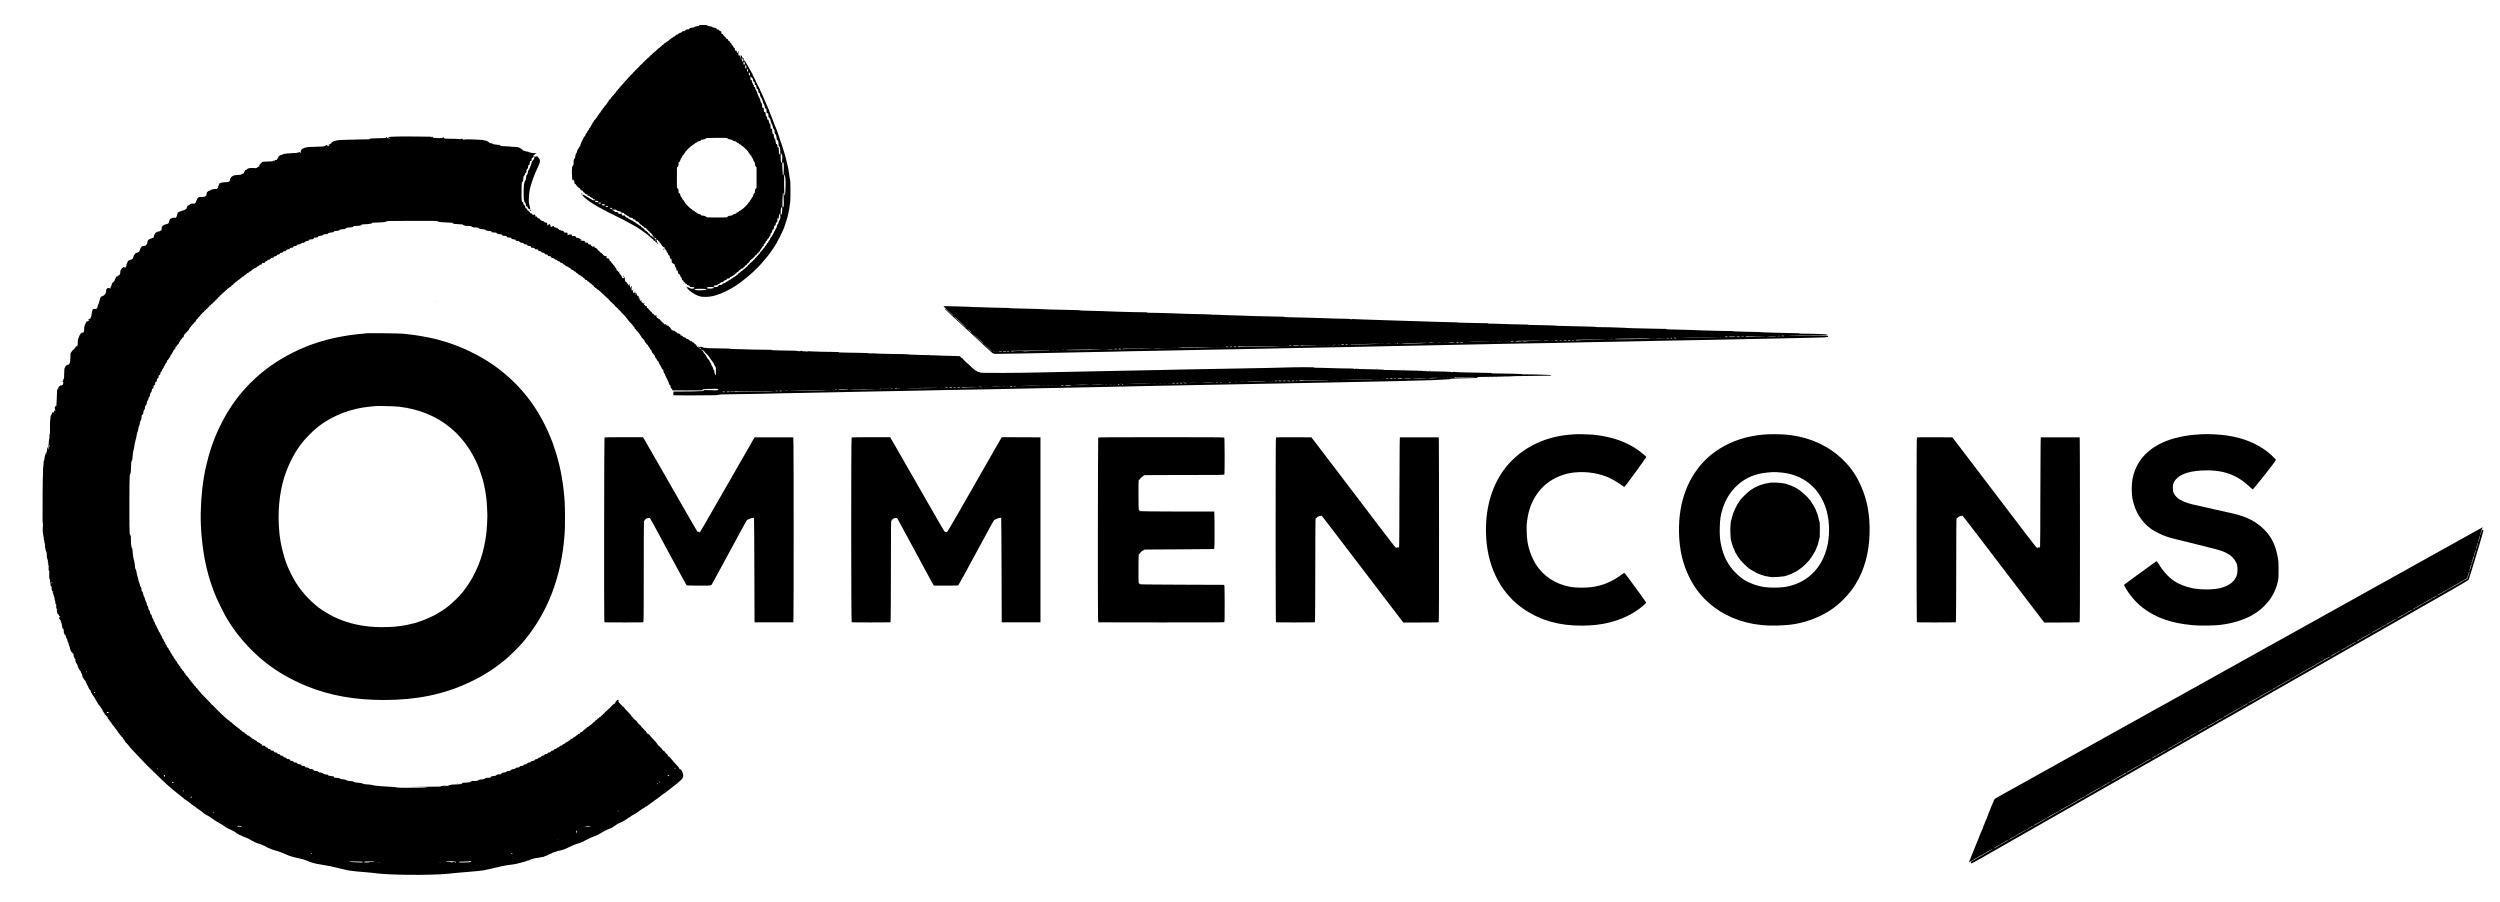 <?xml version="1.0" standalone="no"?>
<!DOCTYPE svg PUBLIC "-//W3C//DTD SVG 20010904//EN"
 "http://www.w3.org/TR/2001/REC-SVG-20010904/DTD/svg10.dtd">
<svg version="1.0" xmlns="http://www.w3.org/2000/svg"
 width="8000pt" height="2887pt" viewBox="0 0 8000 2887"
 preserveAspectRatio="xMidYMid meet">

<g transform="translate(0,2887) scale(0.1,-0.1)"
fill="#000000" stroke="none">
<path d="M22370 28055 c0 -15 -14 -20 -95 -30 -30 -4 -57 -15 -69 -27 -12 -13
-26 -18 -39 -14 -12 3 -41 0 -64 -6 -32 -8 -43 -15 -43 -29 0 -15 -7 -19 -39
-19 -50 0 -91 -15 -91 -34 0 -15 -29 -26 -71 -26 -17 0 -32 -9 -42 -24 -11
-15 -29 -25 -57 -30 -29 -5 -44 -12 -47 -26 -3 -13 -18 -21 -45 -25 -29 -5
-42 -13 -48 -31 -6 -14 -18 -24 -29 -24 -10 0 -24 -7 -32 -16 -7 -8 -30 -24
-50 -35 -35 -17 -59 -36 -115 -89 -12 -11 -26 -20 -31 -20 -6 0 -24 -13 -39
-29 -16 -15 -41 -31 -56 -35 -19 -4 -28 -13 -28 -25 0 -13 -9 -21 -29 -26 -17
-3 -31 -14 -34 -25 -3 -11 -16 -24 -30 -29 -13 -5 -27 -17 -30 -25 -4 -9 -18
-21 -32 -26 -14 -5 -25 -13 -25 -17 0 -5 -47 -48 -105 -98 -58 -49 -105 -93
-105 -97 0 -5 -7 -8 -15 -8 -9 0 -20 -11 -26 -24 -6 -13 -22 -29 -35 -35 -13
-6 -24 -17 -24 -25 0 -8 -13 -19 -30 -25 -16 -5 -30 -17 -30 -26 0 -8 -11 -20
-24 -25 -13 -5 -27 -17 -30 -28 -4 -10 -18 -24 -31 -30 -14 -6 -25 -18 -25
-27 0 -8 -4 -15 -10 -15 -13 0 -160 -146 -160 -159 0 -6 -7 -11 -15 -11 -8 0
-21 -13 -30 -30 -9 -16 -23 -30 -31 -30 -9 0 -18 -9 -21 -21 -3 -11 -16 -25
-29 -30 -14 -5 -24 -17 -24 -28 0 -12 -9 -21 -24 -25 -15 -4 -26 -14 -28 -29
-2 -14 -11 -23 -25 -25 -14 -2 -25 -13 -29 -27 -3 -14 -15 -27 -25 -30 -10 -4
-19 -11 -19 -16 0 -5 -21 -31 -47 -58 -54 -55 -131 -141 -165 -185 -13 -16
-35 -41 -50 -55 -16 -14 -28 -31 -28 -38 0 -8 -11 -19 -25 -25 -14 -6 -25 -20
-25 -30 0 -11 -11 -23 -25 -28 -15 -6 -25 -17 -25 -30 0 -11 -4 -20 -9 -20 -4
0 -36 -36 -71 -80 -35 -44 -66 -80 -70 -80 -5 0 -13 -13 -18 -29 -6 -16 -20
-32 -31 -36 -12 -3 -21 -10 -21 -15 0 -5 -21 -39 -47 -75 -27 -37 -53 -76 -59
-87 -6 -10 -21 -26 -33 -34 -11 -8 -21 -22 -21 -29 0 -8 -10 -21 -23 -30 -13
-8 -29 -31 -37 -50 -8 -19 -19 -35 -26 -35 -6 0 -19 -18 -28 -40 -9 -23 -23
-43 -31 -46 -8 -4 -15 -11 -15 -16 0 -5 -16 -29 -35 -52 -19 -24 -35 -50 -35
-58 0 -9 -7 -18 -15 -22 -8 -3 -20 -17 -25 -31 -5 -14 -16 -25 -24 -25 -8 0
-24 -20 -36 -44 -11 -24 -27 -47 -35 -50 -8 -3 -15 -15 -15 -27 0 -12 -13 -37
-30 -56 -16 -18 -30 -44 -30 -56 0 -13 -9 -26 -22 -32 -14 -6 -24 -21 -26 -36
-2 -15 -16 -39 -33 -55 -16 -15 -29 -38 -29 -52 0 -15 -7 -26 -20 -29 -11 -3
-20 -14 -20 -24 0 -10 -4 -21 -10 -24 -5 -3 -10 -15 -10 -25 0 -10 -8 -23 -17
-28 -16 -10 -29 -30 -67 -108 -62 -125 -76 -160 -76 -189 0 -25 -4 -32 -17
-31 -11 1 -20 -11 -28 -37 -6 -22 -20 -46 -32 -55 -14 -11 -23 -34 -28 -67 -4
-33 -14 -56 -27 -66 -15 -12 -22 -33 -27 -84 -5 -42 -13 -72 -23 -79 -26 -19
-34 -49 -32 -124 1 -65 -1 -76 -21 -96 -31 -31 -39 -98 -33 -289 5 -157 11
-187 33 -187 8 0 16 8 18 18 4 13 5 11 6 -5 0 -13 6 -23 11 -23 6 0 10 -22 10
-50 0 -45 3 -50 25 -56 14 -3 25 -12 25 -19 0 -6 9 -20 20 -30 11 -10 20 -24
20 -32 0 -7 7 -13 15 -13 8 0 15 -4 15 -10 0 -5 7 -10 15 -10 8 0 15 -4 15 -9
0 -5 8 -11 18 -14 11 -2 22 -17 25 -36 5 -25 12 -31 31 -31 27 0 56 -24 56
-46 0 -7 11 -16 24 -20 15 -3 26 -14 28 -27 2 -16 11 -23 33 -25 29 -4 81 -32
57 -32 -30 0 -8 -18 29 -24 28 -4 43 -12 46 -25 3 -10 21 -24 44 -31 21 -7 46
-24 54 -37 9 -13 21 -23 28 -22 26 3 37 -2 37 -16 0 -24 -75 -20 -100 5 -11
11 -38 27 -59 36 -22 9 -42 22 -45 29 -2 7 -19 16 -36 20 -17 4 -43 18 -58 32
-14 13 -39 27 -54 30 -15 3 -28 9 -28 14 0 5 -7 6 -15 3 -12 -5 -12 -10 -2
-29 15 -28 106 -110 175 -158 28 -21 74 -53 102 -72 27 -19 54 -35 59 -35 5 0
14 -6 20 -14 13 -15 244 -146 259 -146 4 0 23 -11 42 -25 19 -14 42 -25 51
-25 10 0 30 -10 46 -23 15 -13 48 -31 73 -42 25 -10 52 -24 60 -31 8 -6 32
-17 52 -23 20 -7 47 -20 60 -30 13 -9 43 -26 68 -36 81 -35 391 -195 500 -259
25 -14 52 -29 60 -33 8 -3 44 -24 80 -46 195 -120 364 -244 474 -349 28 -26
58 -51 68 -54 10 -3 18 -12 18 -20 0 -8 4 -14 9 -14 5 0 31 -20 57 -44 26 -25
51 -43 56 -40 4 3 5 -2 2 -10 -4 -10 -1 -16 9 -16 27 0 27 28 0 35 -15 3 -23
11 -20 19 3 8 -1 25 -8 40 -15 29 -6 41 25 31 11 -4 20 -15 20 -26 0 -12 7
-19 19 -19 12 0 21 -11 28 -32 5 -18 15 -32 22 -30 7 1 15 -7 18 -18 3 -11 9
-20 14 -20 5 0 9 -7 9 -15 0 -22 68 -85 85 -79 12 5 15 -4 16 -42 0 -27 3 -43
6 -36 2 6 10 12 16 12 13 0 37 -45 37 -67 0 -7 5 -13 10 -13 6 0 10 -9 10 -20
0 -12 5 -17 13 -14 8 3 13 -6 15 -28 2 -32 27 -62 42 -53 4 3 11 -20 15 -50 5
-45 10 -55 25 -55 26 0 30 -10 34 -77 2 -47 6 -58 20 -58 10 0 22 -8 27 -18 6
-9 18 -17 29 -17 14 0 20 -10 25 -49 5 -36 12 -50 25 -54 15 -4 20 -16 22 -53
2 -41 6 -49 24 -52 17 -2 23 -13 30 -55 8 -43 13 -52 34 -57 17 -4 26 -15 31
-36 6 -32 38 -83 52 -84 4 0 7 -18 7 -41 0 -34 3 -40 18 -35 22 7 49 -34 37
-55 -6 -8 -4 -10 4 -5 14 9 51 -21 51 -41 0 -7 3 -12 8 -12 21 4 33 -3 41 -23
5 -15 21 -25 52 -32 33 -8 44 -16 44 -30 0 -15 7 -20 30 -21 113 -4 115 -5
115 -24 0 -13 -9 -21 -27 -24 -58 -10 -85 -6 -124 19 -30 19 -44 22 -54 14 -9
-8 -14 -6 -18 10 -5 21 -27 28 -27 8 0 -14 49 -80 68 -92 8 -4 24 -18 36 -30
37 -37 100 -81 136 -95 19 -8 40 -20 46 -27 6 -7 51 -27 101 -44 82 -27 103
-30 216 -30 200 0 408 57 652 177 72 35 155 79 185 98 30 19 62 38 70 42 8 4
38 22 65 40 236 157 512 387 709 592 39 40 78 81 87 90 19 20 204 238 225 266
8 11 42 56 74 100 32 44 67 91 78 105 10 14 44 69 76 122 31 54 61 100 66 103
6 4 10 13 10 22 0 9 6 24 14 32 8 9 39 66 69 126 108 215 135 278 182 435 13
41 28 86 34 100 19 45 59 213 80 330 41 242 46 301 46 610 0 253 -3 317 -17
375 -9 39 -22 117 -28 175 -6 58 -18 134 -26 170 -8 36 -26 112 -39 170 -35
157 -81 324 -121 440 -9 25 -25 77 -36 115 -11 39 -26 84 -33 100 -15 33 -48
134 -70 210 -8 28 -23 70 -34 95 -11 25 -27 70 -36 100 -9 30 -22 61 -27 68
-6 7 -21 41 -33 75 -41 114 -67 182 -81 214 -8 17 -14 35 -14 39 0 4 -9 26
-19 48 -24 51 -81 198 -81 210 0 5 -13 34 -29 65 -15 31 -32 67 -36 81 -4 14
-18 48 -31 75 -28 61 -84 190 -115 265 -12 30 -28 62 -34 70 -7 8 -20 38 -29
67 -10 28 -25 62 -35 75 -9 13 -25 43 -36 68 -10 25 -25 52 -32 61 -7 8 -13
19 -13 24 0 15 -83 189 -107 225 -12 19 -23 44 -23 56 0 12 -7 27 -15 34 -8 7
-24 33 -35 58 -12 25 -31 60 -43 76 -13 17 -29 46 -37 64 -7 19 -18 39 -24 46
-13 14 -34 49 -54 91 -21 43 -52 74 -67 69 -7 -3 -16 -1 -20 5 -3 6 -1 11 4
11 6 0 11 14 11 30 0 25 -6 33 -30 44 -17 7 -28 15 -25 18 8 8 -13 58 -25 58
-6 0 -10 -27 -11 -62 l-1 -63 -13 60 c-7 33 -10 66 -8 73 3 6 0 12 -6 12 -6 0
-10 -3 -10 -7 6 -39 -21 -44 -37 -8 -7 14 -9 38 -5 57 4 18 4 44 0 58 -7 26
-11 21 -13 -20 -2 -39 -30 -31 -36 10 -3 22 -11 35 -20 36 -36 2 -40 5 -40 27
0 38 -12 67 -26 67 -8 0 -20 15 -28 33 -7 19 -25 45 -40 60 -14 14 -26 33 -26
42 0 8 -11 20 -24 25 -17 6 -26 18 -28 37 -2 22 -9 29 -31 31 -26 3 -28 6 -22
35 3 18 3 28 -2 22 -16 -19 -43 -13 -49 11 -3 13 -10 24 -14 24 -5 0 -12 9
-15 20 -3 11 -17 23 -31 26 -16 4 -27 16 -32 37 -6 23 -16 33 -39 39 -27 7
-31 12 -30 43 1 41 0 43 -38 48 -24 3 -29 8 -27 25 3 17 -2 22 -20 22 -38 0
-68 12 -68 26 0 19 -28 32 -79 37 -26 2 -47 11 -52 20 -6 10 -31 19 -67 23
-31 5 -60 9 -64 10 -5 1 -12 2 -18 3 -5 0 -10 8 -10 16 0 13 -22 15 -135 15
-113 0 -135 -2 -135 -15z m1394 -1057 c3 -7 7 -32 9 -55 4 -32 2 -43 -8 -43
-8 0 -16 8 -18 18 -14 48 -17 74 -12 82 9 14 25 12 29 -2z m62 -125 c3 -16 7
-33 9 -40 2 -6 -3 -19 -10 -30 -9 -11 -14 -13 -15 -5 0 7 -4 10 -10 7 -11 -7
-14 77 -3 88 13 14 23 6 29 -20z m56 -118 c10 -40 0 -77 -21 -73 -9 2 -16 9
-15 16 1 6 2 30 3 53 1 47 20 49 33 4z m56 -155 c-2 -14 -9 -25 -18 -25 -19 0
-26 61 -9 82 11 13 14 12 21 -8 5 -13 8 -35 6 -49z m57 -90 c5 -29 3 -44 -8
-54 -13 -13 -15 -11 -21 16 -10 50 -7 78 8 78 9 0 17 -15 21 -40z m83 -148
c12 -11 22 -30 21 -43 -1 -44 8 -64 29 -67 18 -3 22 -10 22 -42 0 -50 8 -70
26 -63 16 6 23 -9 32 -73 4 -27 13 -49 19 -49 28 0 40 -30 42 -107 1 -11 9
-18 20 -18 19 0 26 -15 37 -86 3 -21 11 -44 18 -49 20 -15 66 -119 66 -147 0
-14 11 -42 25 -62 14 -21 23 -42 20 -47 -4 -5 -2 -9 3 -9 5 0 12 -21 15 -46 4
-43 21 -69 38 -58 11 7 19 -24 19 -76 0 -62 7 -79 29 -73 21 5 31 -20 31 -77
0 -55 10 -82 25 -70 10 8 18 -3 34 -51 11 -34 18 -66 15 -71 -3 -5 0 -16 7
-24 21 -26 59 -115 59 -140 0 -27 24 -80 47 -103 9 -9 13 -26 10 -45 -5 -35 8
-71 37 -104 14 -16 21 -40 23 -83 4 -67 16 -99 37 -99 19 0 26 -22 27 -93 2
-78 10 -112 28 -112 20 0 29 -40 31 -138 3 -107 2 -107 -14 -107 -28 0 -30 11
-35 177 -1 46 -3 51 -21 46 -16 -4 -20 0 -20 20 0 52 -12 87 -31 87 -14 0 -19
11 -24 48 -12 95 -16 110 -29 115 -16 6 -36 79 -37 139 -1 24 -3 35 -6 26 -13
-51 -43 17 -43 99 0 60 -1 63 -24 63 -17 0 -25 6 -25 18 -1 58 -15 162 -22
162 -5 0 -9 -10 -10 -22 -1 -26 -13 13 -31 102 -7 30 -14 47 -16 38 -2 -10 -7
-18 -11 -18 -10 0 -34 87 -26 99 3 6 -2 11 -13 11 -20 0 -32 38 -32 107 0 27
-4 32 -27 35 -22 2 -28 8 -29 28 -3 113 -3 110 -29 110 -23 0 -25 3 -25 50 0
53 -22 120 -39 120 -6 0 -13 23 -17 51 -4 28 -12 56 -19 62 -6 7 -15 25 -19
40 -3 15 -10 27 -15 27 -5 0 -12 18 -16 40 -4 22 -11 40 -16 40 -5 0 -9 8 -9
19 0 20 -28 93 -39 101 -13 10 -30 49 -36 84 -6 27 -12 36 -27 36 -16 0 -19 5
-14 25 5 18 1 28 -14 37 -12 8 -20 24 -20 41 0 16 -7 30 -15 34 -9 3 -15 13
-14 22 3 30 -3 76 -8 64 -2 -7 -10 -13 -18 -13 -16 0 -27 54 -19 98 l7 34 16
-26 c9 -14 27 -34 39 -44z m-806 -1915 c24 -25 55 -36 112 -43 35 -4 56 -11
56 -19 0 -14 51 -35 85 -35 13 0 30 -11 39 -24 9 -14 27 -26 43 -28 17 -2 32
-12 38 -25 9 -22 21 -27 53 -26 7 1 18 -10 24 -23 6 -14 22 -27 34 -30 13 -3
30 -16 38 -29 9 -13 25 -26 36 -30 11 -3 20 -13 20 -21 0 -8 11 -20 25 -26 14
-6 25 -15 25 -20 0 -4 11 -18 25 -30 14 -12 25 -30 25 -40 0 -10 6 -18 14 -18
7 0 16 -14 20 -30 3 -17 14 -33 23 -37 24 -9 42 -34 43 -56 0 -10 11 -29 25
-43 14 -14 28 -42 31 -65 4 -23 15 -46 27 -54 16 -11 22 -28 25 -74 3 -47 10
-65 28 -82 l24 -22 0 -330 0 -330 -25 -23 c-21 -19 -25 -32 -25 -77 0 -47 -4
-57 -24 -70 -18 -12 -26 -29 -31 -66 -5 -35 -12 -50 -24 -54 -10 -2 -21 -17
-24 -33 -3 -16 -22 -46 -42 -67 -20 -21 -33 -42 -30 -47 4 -6 -1 -13 -10 -16
-9 -4 -22 -18 -29 -33 -20 -37 -173 -191 -191 -191 -8 0 -22 -11 -31 -25 -9
-15 -26 -25 -39 -25 -13 0 -29 -10 -38 -24 -9 -13 -28 -27 -43 -30 -16 -4 -38
-18 -51 -32 -14 -15 -33 -24 -53 -24 -20 0 -39 -9 -54 -25 -16 -17 -34 -25
-56 -25 -52 0 -108 -21 -113 -41 -5 -18 -21 -19 -331 -19 -318 0 -327 1 -347
21 -25 25 -69 39 -122 39 -30 0 -40 4 -44 20 -4 13 -17 21 -42 26 -59 10 -71
15 -71 29 0 8 -18 19 -39 26 -24 7 -43 21 -50 35 -7 17 -19 24 -39 24 -21 0
-32 7 -40 25 -6 14 -18 25 -27 25 -19 0 -195 173 -195 192 0 7 -9 21 -20 31
-11 9 -20 23 -20 32 0 8 -9 19 -21 26 -11 6 -29 30 -40 54 -10 23 -25 48 -34
55 -8 6 -17 28 -21 49 -9 50 -23 74 -40 67 -9 -3 -14 1 -15 12 -4 78 -8 100
-17 124 -8 19 -16 26 -27 22 -13 -5 -15 33 -15 340 0 332 1 346 19 346 14 0
22 12 30 46 6 25 9 49 6 54 -9 15 6 60 21 60 17 0 30 25 39 73 4 21 15 42 24
47 10 5 23 28 30 51 8 26 20 43 32 46 11 3 22 16 25 28 3 13 14 31 25 41 10 9
19 23 19 30 0 8 11 21 25 30 14 9 25 21 25 26 0 12 78 88 90 88 5 0 11 8 15
19 3 10 18 21 34 24 17 4 31 14 33 25 4 12 18 23 38 27 19 4 34 15 37 26 3 12
20 23 44 29 21 6 43 20 49 30 6 12 21 20 35 20 36 0 75 18 75 34 0 10 18 16
66 22 42 4 73 13 84 24 10 10 24 20 31 23 8 3 157 6 331 6 252 1 319 -2 330
-12z m1751 -541 c17 -51 17 -84 1 -203 -3 -26 -10 -43 -18 -43 -16 0 -26 72
-26 187 0 126 15 147 43 59z m60 -391 c-3 -219 -9 -273 -29 -253 -4 4 -11 90
-16 190 -8 140 -7 190 2 213 l12 30 16 -35 c12 -26 16 -63 15 -145z m46 -321
c20 -137 10 -506 -16 -574 -15 -39 -22 80 -22 363 0 256 2 307 13 298 8 -7 19
-45 25 -87z m-58 -521 c8 -147 10 -193 11 -288 1 -111 -10 -161 -35 -152 -21
7 -7 467 14 467 5 0 10 -12 10 -27z m-5928 -242 c15 -15 -2 -31 -34 -31 -36 0
-64 14 -72 35 -5 12 2 14 45 10 28 -2 55 -8 61 -14z m92 -61 c0 -19 -47 -25
-75 -10 -31 17 -14 31 33 28 29 -2 42 -8 42 -18z m104 -41 c42 -15 39 -25 -11
-33 -30 -5 -45 -3 -56 8 -31 31 8 45 67 25z m121 -64 c0 -11 -11 -15 -40 -15
-29 0 -40 4 -40 15 0 11 11 15 40 15 29 0 40 -4 40 -15z m5571 -67 c3 -134
-11 -198 -41 -198 -13 0 -13 155 1 203 14 52 39 49 40 -5z m-5441 8 c0 -22
-15 -27 -49 -15 -43 15 -39 29 9 29 28 0 40 -4 40 -14z m106 -44 c22 -1 33 -8
37 -21 3 -15 18 -20 65 -26 52 -6 61 -10 64 -28 3 -19 10 -22 55 -25 45 -3 52
-6 55 -25 2 -16 13 -24 41 -31 20 -5 37 -15 37 -22 0 -7 20 -20 44 -29 29 -11
43 -22 39 -30 -3 -10 11 -16 56 -21 55 -6 61 -9 61 -30 0 -17 4 -22 15 -18 8
4 15 2 15 -4 0 -5 10 -7 23 -5 17 3 25 -2 34 -26 8 -23 18 -31 35 -31 13 0 31
-9 41 -20 9 -11 24 -20 32 -20 9 0 18 -12 21 -29 5 -23 12 -31 33 -33 16 -2
30 -12 36 -26 6 -13 23 -26 40 -30 20 -6 31 -15 33 -30 3 -17 10 -22 31 -22
29 0 60 -25 47 -37 -3 -4 7 -12 24 -19 16 -7 30 -19 30 -27 0 -8 11 -19 25
-25 15 -7 25 -20 25 -32 0 -15 7 -20 25 -20 24 0 27 -3 29 -32 1 -7 10 -15 21
-18 16 -5 20 -15 21 -48 1 -23 -2 -42 -7 -42 -5 0 -12 0 -16 0 -5 1 -7 11 -5
24 2 17 -2 23 -15 23 -36 0 -41 3 -46 33 -5 21 -12 30 -27 30 -13 0 -22 9 -26
25 -3 14 -12 25 -19 25 -7 0 -20 11 -29 25 -9 14 -25 25 -36 25 -11 0 -20 4
-20 9 0 15 -77 91 -92 91 -20 0 -37 20 -31 36 3 8 -1 14 -9 14 -23 0 -79 31
-85 46 -3 8 -14 14 -24 14 -10 0 -25 10 -34 23 -8 13 -32 29 -52 36 -21 8 -44
22 -51 32 -7 11 -20 19 -28 19 -8 0 -33 12 -57 28 -23 15 -51 30 -62 33 -11 3
-19 11 -17 17 1 7 -4 13 -10 14 -7 0 -18 2 -24 2 -26 3 -62 36 -58 53 4 16 -1
18 -44 15 -36 -3 -52 1 -63 14 -11 13 -11 18 -1 21 6 3 12 11 12 18 0 10 -8
11 -38 3 -49 -12 -96 4 -89 31 4 16 -3 19 -50 24 -39 4 -59 12 -69 25 -7 11
-32 27 -54 36 -22 9 -40 17 -40 18 0 3 69 3 126 0z m5271 -151 c-3 -15 -3 -41
2 -57 10 -39 -5 -113 -28 -138 -10 -12 -22 -37 -26 -56 -11 -59 -16 -70 -30
-70 -15 0 -20 -13 -30 -77 -4 -24 -10 -43 -14 -43 -8 0 -17 -17 -46 -80 -9
-19 -29 -57 -45 -85 -16 -27 -36 -67 -45 -87 -9 -21 -25 -40 -35 -43 -11 -4
-20 -20 -24 -44 -4 -26 -14 -44 -31 -55 -16 -10 -25 -26 -25 -41 0 -17 -7 -28
-23 -34 -15 -6 -27 -23 -35 -49 -8 -25 -20 -43 -32 -47 -11 -4 -20 -15 -20
-25 0 -11 -11 -27 -25 -36 -14 -9 -25 -22 -25 -28 0 -6 -12 -23 -27 -37 -16
-14 -35 -35 -43 -48 -8 -13 -23 -31 -32 -40 -10 -8 -18 -23 -18 -32 0 -9 -9
-19 -20 -22 -11 -3 -24 -17 -30 -31 -5 -14 -17 -26 -25 -26 -9 0 -21 -13 -26
-29 -6 -17 -19 -31 -30 -33 -11 -2 -19 -5 -18 -8 5 -11 -23 -50 -35 -50 -7 0
-18 -11 -24 -25 -6 -14 -19 -25 -27 -25 -9 0 -20 -11 -25 -25 -6 -15 -17 -25
-30 -25 -12 0 -22 -9 -26 -24 -3 -15 -17 -29 -35 -35 -19 -7 -29 -17 -29 -30
0 -12 -5 -21 -11 -21 -6 0 -33 -22 -59 -49 -26 -27 -57 -52 -69 -56 -11 -3
-21 -12 -21 -19 0 -8 -14 -19 -30 -26 -17 -7 -39 -23 -49 -36 -10 -13 -29 -28
-43 -34 -13 -6 -28 -21 -33 -33 -6 -12 -18 -23 -27 -25 -9 -2 -33 -19 -53 -38
-20 -19 -42 -34 -49 -34 -7 0 -21 -9 -31 -20 -10 -11 -23 -20 -30 -20 -7 0
-20 -9 -30 -20 -10 -11 -25 -20 -33 -20 -8 0 -30 -13 -49 -30 -18 -16 -42 -30
-52 -30 -10 0 -26 -11 -34 -24 -11 -17 -29 -26 -61 -30 -30 -5 -46 -12 -46
-21 0 -21 -33 -35 -84 -35 -35 0 -44 -3 -40 -14 8 -20 -31 -43 -84 -52 -34 -5
-47 -3 -63 12 -19 17 -19 19 -3 31 10 7 39 13 65 13 38 0 48 4 52 19 3 13 17
22 41 26 21 4 36 13 36 21 0 8 7 14 15 14 8 0 15 5 15 10 0 6 16 10 34 10 28
0 37 5 48 27 10 21 24 29 56 36 31 6 42 13 42 26 0 20 26 31 72 31 20 0 27 6
30 22 2 14 13 24 31 29 16 4 43 19 62 33 19 14 38 26 44 26 5 0 18 10 28 23
10 13 26 26 36 30 9 3 17 13 17 21 0 9 14 19 33 24 22 6 33 15 35 29 2 15 12
23 30 25 19 2 28 10 30 25 2 16 12 23 43 28 24 4 39 12 39 21 0 8 13 23 30 32
16 9 30 23 30 30 0 8 13 19 29 25 18 6 32 21 36 34 3 13 17 28 30 33 14 5 25
14 25 20 0 15 26 41 34 33 6 -6 10 12 7 35 -1 6 5 12 14 12 9 0 31 15 50 34
18 19 36 31 39 28 3 -3 6 2 6 12 0 9 11 22 25 28 14 6 25 17 25 25 0 8 13 22
30 31 16 9 32 27 35 40 4 17 11 22 25 17 15 -5 19 0 22 27 3 29 6 33 31 31 15
-1 27 2 27 8 0 5 -5 9 -12 9 -6 0 -4 7 5 18 10 10 17 22 17 26 0 5 14 24 30
43 17 18 30 40 30 48 0 8 9 15 20 15 19 0 26 19 21 58 -1 6 5 12 14 12 8 0 15
6 15 14 0 8 7 16 15 20 8 3 15 17 15 32 0 17 6 28 18 31 11 2 25 20 32 39 8
18 22 36 32 40 11 3 21 19 25 36 4 18 14 33 25 35 11 3 18 14 18 28 0 35 21
85 35 85 16 0 25 22 25 61 0 22 6 32 24 38 24 10 36 44 36 102 0 24 4 29 25
29 21 0 25 5 25 28 0 40 11 72 24 72 20 0 39 59 32 101 -4 24 -2 39 4 39 5 0
10 -4 10 -10 0 -5 7 -10 15 -10 14 0 16 7 19 95 1 21 32 75 42 75 4 0 4 -13 1
-29z m-4027 -732 c-9 -16 -14 -18 -26 -8 -21 17 -17 29 11 29 23 0 24 -2 15
-21z m0 -50 c0 -6 -4 -7 -10 -4 -5 3 -10 11 -10 16 0 6 5 7 10 4 6 -3 10 -11
10 -16z m60 -4 c0 -29 -7 -31 -32 -8 -25 22 -23 33 7 33 20 0 25 -5 25 -25z
m-10 -45 c0 -5 -4 -10 -10 -10 -5 0 -10 5 -10 10 0 6 5 10 10 10 6 0 10 -4 10
-10z m1845 -1504 c18 -13 17 -15 -20 -30 -28 -12 -59 -15 -113 -12 -80 5 -87
8 -79 30 10 25 181 35 212 12z m-235 -56 c58 -37 -284 -59 -353 -23 l-32 17
25 7 c37 11 343 10 360 -1z"/>
<path d="M12710 24501 c-140 -4 -263 -10 -272 -15 -28 -13 -21 -26 12 -26 17
0 30 -4 30 -10 0 -11 -24 -13 -68 -4 -20 4 -32 13 -34 26 -3 19 -4 19 -28 -2
-20 -17 -36 -21 -90 -20 -36 1 -126 -2 -200 -5 -74 -4 -162 -8 -195 -8 -33 -1
-52 -3 -42 -5 31 -7 18 -20 -20 -19 -21 0 -157 -3 -303 -6 -146 -4 -357 -9
-470 -12 -151 -3 -219 -8 -260 -20 -30 -10 -68 -19 -85 -22 -16 -3 -37 -14
-46 -24 -9 -10 -19 -16 -23 -12 -3 3 -6 -1 -6 -11 0 -21 -30 -55 -30 -34 -1 7
-10 2 -22 -12 -11 -14 -27 -24 -34 -22 -8 2 -14 -2 -14 -8 0 -5 7 -10 16 -10
14 0 14 -2 0 -15 -8 -8 -24 -15 -36 -15 -17 0 -20 4 -15 20 7 22 -13 26 -50
10 l-20 -9 20 -1 c34 -3 -78 -30 -120 -29 -51 1 -377 -11 -430 -15 -74 -7
-180 -38 -197 -58 -10 -11 -18 -16 -18 -12 0 5 -9 -4 -20 -21 -11 -16 -17 -38
-14 -47 4 -13 -3 -18 -33 -24 -21 -4 -42 -10 -48 -14 -12 -9 -101 -17 -277
-26 -105 -6 -128 -9 -131 -23 -4 -14 -5 -13 -6 2 -1 19 -12 22 -26 8 -6 -5
-42 -19 -81 -30 -78 -23 -116 -50 -120 -84 -1 -12 -3 -26 -3 -32 -1 -5 -6 -3
-11 5 -8 12 -10 11 -10 -7 0 -12 -5 -25 -10 -28 -6 -4 -8 -10 -6 -14 3 -4 -11
-8 -31 -8 -32 -1 -42 -7 -58 -38 -3 -6 -7 -5 -11 3 -3 6 -12 12 -20 12 -8 0
-14 -6 -14 -12 0 -10 -38 -14 -148 -16 -172 -3 -199 -7 -207 -31 -3 -10 -17
-24 -31 -31 -29 -16 -56 -72 -48 -98 4 -10 3 -13 -3 -6 -5 7 -16 6 -33 -3 -14
-7 -20 -13 -15 -13 6 -1 -7 -9 -28 -20 -28 -14 -45 -16 -68 -10 -17 5 -67 7
-110 5 -76 -4 -116 -17 -132 -42 -4 -6 -20 -14 -36 -18 -23 -5 -32 -16 -46
-52 -23 -59 -46 -87 -57 -70 -6 9 -13 6 -26 -11 -16 -20 -30 -24 -93 -28 -132
-8 -177 -15 -190 -30 -6 -8 -15 -14 -20 -14 -15 0 -49 -34 -49 -48 0 -7 -7
-15 -15 -19 -9 -3 -15 -13 -14 -22 1 -9 -2 -30 -6 -47 -5 -25 -14 -34 -43 -42
-21 -6 -53 -11 -72 -10 -19 0 -70 -4 -113 -10 -80 -10 -117 -29 -117 -62 0 -9
-5 -21 -10 -26 -10 -10 -21 -44 -22 -71 -1 -7 -5 -13 -9 -13 -4 0 -10 -9 -14
-20 -5 -15 -13 -19 -36 -16 -16 2 -50 -1 -77 -6 -26 -6 -55 -10 -64 -10 -9 0
-19 -6 -22 -14 -3 -8 -14 -14 -25 -14 -11 0 -23 -4 -26 -10 -3 -5 -13 -10 -21
-10 -9 0 -29 -13 -45 -29 -24 -24 -29 -38 -29 -75 0 -31 -4 -46 -13 -46 -7 0
-20 -9 -30 -20 -14 -17 -29 -20 -95 -20 -44 0 -92 -5 -108 -10 -28 -10 -64
-58 -64 -85 0 -7 -7 -18 -16 -26 -10 -8 -13 -21 -9 -36 3 -15 1 -23 -7 -23 -7
0 -19 -9 -26 -21 -11 -17 -20 -20 -48 -15 -46 9 -105 -8 -134 -39 -12 -13 -27
-22 -32 -19 -15 9 -38 -17 -38 -43 0 -13 -6 -26 -14 -29 -8 -3 -12 -13 -8 -26
3 -14 1 -19 -8 -16 -7 2 -23 -6 -34 -17 -12 -12 -42 -25 -66 -29 -25 -4 -75
-21 -112 -38 -60 -28 -68 -35 -68 -59 0 -15 -4 -31 -10 -34 -6 -3 -10 -19 -10
-35 0 -38 -45 -86 -65 -70 -10 8 -25 8 -57 -1 -24 -7 -49 -13 -56 -15 -32 -6
-66 -58 -76 -116 -3 -15 -7 -32 -11 -38 -9 -15 -75 -41 -113 -45 -21 -2 -46
-16 -69 -39 -34 -32 -37 -41 -43 -108 -4 -40 -8 -65 -9 -55 -1 21 -19 23 -27
2 -3 -8 -26 -17 -52 -21 -26 -3 -53 -11 -61 -17 -7 -6 -23 -16 -34 -22 -12 -6
-24 -19 -26 -30 -2 -11 -8 -23 -15 -27 -6 -4 -16 -31 -21 -60 -10 -49 -13 -53
-38 -51 -15 1 -27 -2 -27 -8 0 -5 -9 -9 -19 -9 -11 0 -22 -4 -25 -9 -3 -4 -18
-11 -33 -14 -36 -7 -68 -59 -69 -111 -1 -30 -8 -45 -28 -62 -14 -13 -26 -27
-26 -31 0 -5 -17 -8 -37 -9 -83 -1 -113 -28 -147 -132 -9 -27 -25 -56 -34 -64
-17 -15 -63 -31 -92 -32 -8 -1 -21 -13 -28 -29 -7 -15 -17 -27 -22 -27 -9 0
-32 -54 -35 -83 -4 -33 -41 -72 -71 -75 -16 -2 -33 -8 -38 -13 -6 -5 -18 -9
-27 -9 -19 0 -64 -64 -55 -79 3 -5 -1 -11 -9 -15 -10 -3 -15 -19 -15 -43 0
-21 -7 -48 -15 -59 -8 -12 -11 -24 -8 -28 3 -3 -8 -6 -25 -6 -16 0 -33 6 -36
13 -3 9 -8 8 -18 -4 -7 -9 -23 -19 -36 -23 -14 -5 -25 -18 -29 -36 -3 -16 -11
-31 -19 -34 -10 -4 -14 -23 -14 -63 -1 -57 -16 -93 -38 -93 -7 0 -19 -11 -28
-25 -12 -18 -22 -24 -36 -20 -14 5 -22 -1 -33 -29 -8 -19 -19 -37 -23 -40 -5
-3 -15 -26 -22 -51 -7 -26 -18 -45 -27 -45 -8 0 -22 -14 -31 -30 -9 -17 -22
-28 -28 -26 -6 2 -9 -11 -8 -35 1 -21 -2 -36 -7 -34 -5 3 -11 -6 -15 -20 -3
-14 -14 -30 -23 -35 -15 -9 -14 -9 2 -10 9 0 17 -7 17 -16 0 -16 -12 -16 -75
1 -12 3 -31 -3 -48 -17 -24 -20 -28 -33 -34 -90 -3 -38 -9 -68 -12 -68 -4 0
-15 -14 -24 -30 -16 -26 -73 -62 -102 -64 -30 -2 -52 -45 -69 -131 -9 -51 -26
-102 -37 -118 -11 -15 -24 -51 -28 -79 -9 -54 -26 -72 -71 -73 -64 -2 -78 -6
-84 -22 -28 -84 -36 -114 -36 -151 0 -23 -4 -51 -10 -62 -5 -11 -14 -29 -20
-39 -6 -14 -6 -21 3 -24 7 -3 2 -6 -11 -6 -12 -1 -25 -8 -28 -16 -4 -9 -13
-14 -22 -13 -8 2 -17 -2 -19 -9 -2 -6 6 -13 18 -15 19 -3 16 -7 -21 -31 -33
-22 -45 -25 -51 -15 -7 10 -9 10 -10 -2 -1 -8 -1 -18 0 -22 0 -5 -3 -8 -9 -8
-5 0 -10 -11 -10 -25 0 -14 -4 -25 -9 -25 -15 0 -43 -111 -38 -149 3 -20 0
-55 -5 -78 -9 -36 -14 -43 -34 -43 -15 0 -24 -6 -24 -15 0 -20 -16 -19 -24 1
-8 20 -19 11 -23 -19 -2 -12 -12 -29 -22 -38 -10 -8 -22 -31 -26 -50 -4 -19
-14 -42 -22 -51 -8 -9 -12 -22 -8 -27 3 -6 1 -11 -4 -11 -7 0 -11 -36 -12 -97
0 -74 -5 -108 -19 -138 -13 -28 -18 -32 -14 -14 3 15 1 30 -5 33 -11 7 -44
-48 -34 -58 4 -3 -3 -6 -14 -6 -16 0 -20 -5 -16 -18 3 -14 -4 -22 -24 -31 -17
-7 -46 -36 -68 -69 l-38 -57 -4 -123 c-1 -68 -5 -127 -7 -130 -6 -12 -19 -67
-18 -74 1 -5 -5 -8 -14 -8 -8 0 -13 -4 -10 -9 3 -5 -1 -14 -9 -21 -11 -9 -15
-9 -15 -1 0 16 -38 -9 -44 -29 -3 -12 -4 -11 -5 3 -2 31 -15 17 -46 -46 -29
-60 -30 -67 -31 -214 -1 -127 -4 -155 -18 -169 -9 -9 -14 -24 -11 -34 3 -11 0
-20 -10 -24 -19 -7 -20 -36 -1 -36 11 0 13 -9 10 -37 -8 -57 -12 -63 -34 -63
-12 0 -20 -7 -20 -17 0 -14 -2 -15 -9 -4 -5 8 -16 11 -31 6 -12 -4 -19 -9 -16
-13 3 -3 -4 -10 -17 -16 -12 -7 -23 -17 -23 -24 -1 -7 -3 -14 -4 -17 -1 -3 -3
-9 -4 -13 0 -5 -9 -16 -18 -26 -10 -10 -19 -26 -20 -37 -4 -49 -6 -88 -12
-281 -3 -114 -9 -214 -12 -223 -3 -8 -15 -15 -25 -15 -25 0 -33 -37 -20 -86 6
-22 11 -47 11 -57 0 -17 -1 -17 -16 -3 -18 18 -34 21 -34 5 0 -5 5 -7 11 -3
12 7 12 6 -10 -38 -16 -31 -31 -37 -31 -12 0 8 -5 12 -11 9 -6 -4 -8 -13 -5
-21 3 -8 1 -14 -4 -14 -6 0 -10 -9 -10 -20 0 -10 -9 -28 -21 -39 -18 -16 -22
-35 -26 -108 -2 -48 -7 -95 -10 -103 -3 -8 -5 -107 -3 -219 1 -156 -1 -201
-10 -196 -9 6 -11 -10 -8 -63 2 -39 1 -66 -3 -61 -6 11 -30 -196 -27 -236 1
-11 1 -42 0 -70 -2 -36 -5 -46 -12 -35 -5 8 -10 26 -10 39 0 20 -2 21 -15 11
-11 -9 -12 -17 -5 -30 7 -13 7 -21 -1 -25 -6 -4 -8 -18 -4 -32 4 -17 0 -32
-10 -44 -10 -10 -14 -22 -11 -28 4 -5 -3 -16 -14 -24 -12 -8 -20 -27 -21 -48
-2 -19 -7 -39 -12 -46 -4 -6 -10 -36 -11 -66 -2 -30 -10 -65 -19 -78 -9 -15
-14 -41 -12 -69 1 -25 -2 -72 -9 -105 -6 -33 -11 -138 -11 -232 0 -95 -3 -173
-6 -173 -3 0 -5 -197 -5 -437 0 -241 0 -557 -2 -701 -1 -145 1 -269 5 -275 10
-17 11 -65 2 -161 -5 -50 -4 -109 1 -137 5 -27 12 -72 15 -101 4 -29 9 -57 13
-62 3 -6 6 -29 5 -51 -1 -22 3 -45 8 -51 5 -7 9 -16 8 -20 -4 -20 14 -94 24
-94 5 0 3 -7 -4 -17 -9 -10 -10 -18 -4 -20 6 -2 9 -21 7 -43 -2 -22 0 -40 5
-40 5 0 8 -15 7 -33 -1 -18 8 -53 23 -82 21 -43 24 -60 21 -118 -3 -42 0 -77
8 -92 6 -13 17 -47 23 -76 9 -41 9 -54 -1 -61 -10 -6 -9 -8 3 -8 9 0 19 -7 23
-15 3 -9 0 -15 -9 -15 -19 0 -19 0 1 -40 13 -25 15 -49 11 -102 -5 -56 -3 -74
10 -86 12 -13 14 -31 8 -106 -6 -88 5 -178 22 -183 4 -2 7 -28 7 -58 -1 -30 3
-55 8 -55 6 0 8 -10 5 -22 -9 -37 7 -93 26 -92 18 2 24 -22 7 -28 -6 -2 -5
-18 1 -43 5 -22 11 -46 13 -54 1 -7 10 -17 19 -23 13 -7 15 -13 7 -29 -8 -15
-7 -21 4 -25 9 -4 13 -16 11 -34 -2 -17 2 -34 11 -40 8 -7 14 -23 14 -37 0
-13 3 -22 8 -20 4 3 7 -13 6 -36 0 -22 6 -53 13 -68 8 -15 14 -48 15 -73 0
-33 5 -46 15 -46 12 0 14 -13 12 -64 -2 -35 1 -69 7 -77 17 -22 23 -45 14 -59
-4 -7 -3 -27 2 -44 5 -17 10 -37 11 -43 0 -7 4 -13 9 -13 5 0 7 -4 3 -9 -3 -5
-1 -12 5 -16 5 -3 10 0 11 7 0 7 8 -7 17 -32 12 -31 25 -46 42 -51 22 -6 23
-7 4 -8 -24 -1 -45 -52 -25 -59 6 -2 11 -10 11 -17 0 -8 8 -19 19 -24 12 -7
17 -18 14 -34 -3 -13 2 -30 10 -39 17 -16 27 -56 34 -133 5 -47 27 -90 42 -80
4 2 8 -17 9 -43 2 -73 8 -104 22 -112 9 -6 9 -9 -1 -13 -11 -4 -11 -6 1 -7 22
-1 52 -47 55 -83 4 -48 4 -49 14 -43 12 8 23 -27 33 -101 1 -7 7 -13 15 -13 7
0 13 -5 13 -11 0 -5 -4 -8 -9 -5 -5 4 -4 -5 2 -19 7 -14 15 -25 20 -25 4 0 7
-5 7 -11 0 -5 -4 -8 -8 -5 -5 3 -4 -10 2 -29 6 -19 14 -35 18 -35 5 0 8 -10 8
-22 1 -46 46 -161 66 -168 10 -4 20 -12 20 -19 1 -6 2 -17 3 -23 1 -9 4 -9 11
2 5 8 12 11 16 7 4 -3 1 -14 -7 -24 -12 -15 -12 -16 5 -10 17 7 18 4 12 -33
-4 -29 -3 -39 6 -38 7 2 13 -9 13 -25 1 -18 10 -36 25 -47 20 -15 22 -21 12
-33 -9 -10 -10 -17 -2 -22 5 -3 10 -19 10 -34 0 -15 11 -41 25 -57 14 -16 28
-40 31 -54 11 -55 73 -180 88 -180 6 0 18 -20 25 -45 7 -25 16 -45 20 -45 8 0
31 -73 31 -99 0 -11 7 -26 15 -34 8 -8 24 -33 36 -56 11 -22 28 -41 36 -41 9
0 13 -6 10 -15 -4 -8 -2 -17 3 -20 5 -3 14 -22 21 -43 6 -20 22 -51 35 -69 13
-17 24 -36 24 -42 0 -20 44 -101 55 -101 11 0 40 -63 40 -89 0 -8 6 -16 13
-19 6 -2 12 -10 12 -18 0 -8 4 -14 8 -14 4 0 14 -16 21 -35 7 -19 18 -35 25
-35 6 0 18 -16 25 -35 7 -19 17 -35 22 -35 6 0 8 -4 5 -9 -3 -5 1 -14 9 -21 8
-7 15 -18 15 -24 0 -7 13 -30 30 -52 16 -21 30 -46 30 -55 0 -9 11 -24 25 -33
14 -9 25 -23 25 -32 0 -8 6 -17 14 -20 7 -3 22 -22 32 -42 11 -20 29 -47 41
-61 12 -13 19 -30 16 -37 -3 -8 0 -14 6 -14 6 0 11 -7 11 -14 0 -8 11 -27 25
-42 23 -25 29 -38 26 -57 0 -4 4 -7 10 -7 13 0 33 -20 42 -43 3 -9 13 -17 21
-17 8 0 16 -14 20 -34 4 -19 10 -36 14 -38 16 -7 62 -70 56 -79 -3 -5 3 -9 13
-9 12 0 24 -15 36 -43 10 -24 40 -67 67 -94 28 -28 50 -58 50 -66 0 -8 6 -17
14 -20 8 -3 20 -17 28 -30 24 -45 93 -142 105 -150 7 -4 13 -15 13 -22 0 -8 7
-15 16 -15 8 0 20 -14 25 -30 7 -19 18 -30 30 -30 10 0 19 -7 19 -15 0 -18 26
-61 53 -87 9 -10 17 -23 17 -29 0 -6 12 -23 27 -38 41 -39 103 -109 103 -116
0 -11 99 -119 379 -411 69 -72 133 -140 142 -150 9 -11 38 -40 65 -67 27 -26
54 -52 59 -57 49 -52 377 -370 381 -370 2 0 41 -36 85 -80 44 -44 82 -80 84
-80 2 0 24 -19 48 -42 25 -24 68 -61 96 -83 28 -22 51 -43 51 -47 0 -5 4 -8
10 -8 5 0 21 -11 36 -24 68 -60 173 -146 204 -166 13 -8 34 -25 47 -37 13 -13
26 -23 29 -23 3 0 17 -13 32 -29 15 -16 45 -38 67 -49 22 -11 65 -41 95 -67
30 -25 64 -53 75 -61 82 -61 115 -84 120 -84 4 0 31 -20 59 -45 29 -25 57 -45
63 -45 5 0 28 -16 50 -35 23 -19 46 -35 51 -35 5 0 17 -10 25 -23 8 -13 46
-40 84 -61 99 -54 155 -89 239 -151 40 -30 76 -55 78 -55 2 0 28 -16 58 -35
29 -19 62 -38 73 -42 11 -3 34 -16 50 -28 17 -13 40 -26 53 -30 12 -3 22 -10
22 -15 0 -10 159 -110 175 -110 6 0 40 -16 75 -35 36 -19 85 -44 109 -56 24
-12 54 -33 67 -46 13 -13 28 -23 33 -23 6 0 27 -11 47 -25 20 -14 45 -25 54
-25 10 0 29 -9 43 -20 14 -11 40 -23 58 -27 17 -3 58 -19 91 -35 32 -15 61
-28 65 -28 3 0 20 -10 37 -22 29 -21 57 -36 192 -101 27 -13 74 -30 103 -37
29 -7 79 -25 110 -41 31 -16 64 -29 74 -29 9 0 17 -4 17 -8 0 -21 217 -112
345 -145 92 -23 191 -60 295 -109 93 -44 181 -76 270 -96 25 -6 92 -22 150
-36 58 -14 121 -28 140 -32 19 -3 40 -9 45 -13 6 -4 28 -13 50 -20 46 -14 79
-28 116 -47 14 -7 48 -18 75 -24 27 -6 65 -17 84 -25 19 -7 109 -25 200 -39
239 -38 427 -76 570 -116 36 -11 105 -26 155 -35 49 -9 94 -20 100 -24 5 -5
39 -12 75 -16 36 -3 90 -10 120 -16 54 -9 125 -15 470 -44 96 -9 186 -17 200
-19 410 -69 1773 -83 2395 -26 55 5 109 12 120 14 11 2 58 7 105 10 47 3 126
10 175 16 50 5 126 11 170 14 204 12 606 55 621 67 5 5 53 15 105 24 52 9 103
20 114 25 18 8 48 15 205 49 25 5 74 16 110 25 94 21 267 49 325 51 49 3 220
39 260 55 11 5 40 13 65 19 83 19 141 37 135 43 -3 3 19 9 50 13 30 3 53 10
50 15 -11 18 221 76 258 64 14 -4 17 -3 12 6 -6 10 0 12 24 7 18 -4 30 -3 27
2 -3 4 24 11 61 14 37 4 69 10 72 14 10 13 62 34 71 28 5 -3 10 -2 12 2 4 11
114 63 132 63 8 0 18 5 21 10 9 14 59 34 123 49 28 7 54 17 57 21 3 5 38 14
78 20 87 14 169 44 302 109 144 71 191 90 270 111 93 25 190 68 371 165 33 18
78 38 100 45 21 7 57 20 79 30 22 10 60 26 85 36 25 11 94 49 155 87 60 37
121 71 135 74 14 3 46 16 72 29 26 13 52 24 58 24 18 0 137 74 218 135 15 11
45 27 67 34 22 7 47 19 55 26 8 7 26 16 40 20 14 4 32 13 40 20 8 7 33 22 55
34 22 12 67 42 100 66 33 24 66 44 73 45 6 0 12 4 12 9 0 5 26 22 58 37 73 35
157 88 190 120 15 14 44 34 64 45 20 10 40 24 43 30 4 6 27 19 51 29 24 11 44
24 44 30 0 5 6 10 14 10 8 0 41 20 73 45 32 25 94 70 139 100 44 30 87 61 94
70 7 8 17 15 22 15 6 0 53 35 106 78 91 73 132 103 171 127 36 22 89 62 153
115 36 30 89 71 117 91 28 20 72 54 99 77 26 22 74 63 108 91 133 109 155 177
99 306 -27 64 -53 94 -74 88 -14 -3 -20 2 -24 26 -4 21 -29 54 -72 95 -36 36
-65 67 -65 71 0 4 -11 16 -25 27 -14 11 -25 24 -25 29 0 5 -17 26 -38 47 -20
20 -50 54 -65 75 -16 20 -32 35 -37 32 -9 -6 -52 49 -44 57 2 3 -16 22 -41 42
-25 21 -45 44 -45 52 0 8 -10 19 -22 24 -32 13 -58 35 -58 49 0 11 -106 121
-117 121 -8 0 -42 42 -59 74 -9 17 -27 41 -40 55 -14 14 -65 69 -114 121 -49
52 -90 101 -90 108 0 6 -7 12 -15 12 -9 0 -18 6 -21 14 -3 9 -15 13 -29 10
-18 -3 -22 0 -18 14 2 10 -3 24 -11 31 -9 8 -16 20 -16 27 0 8 -6 14 -14 14
-8 0 -25 14 -37 31 -32 45 -65 79 -77 79 -5 0 -15 13 -20 30 -6 16 -21 35 -34
41 -25 12 -125 128 -121 141 2 4 -4 8 -12 8 -8 0 -15 5 -15 10 0 6 -6 10 -14
10 -8 0 -17 9 -21 19 -3 11 -15 23 -25 26 -10 3 -22 15 -25 26 -4 10 -15 24
-26 29 -10 6 -19 16 -19 22 0 11 -47 71 -81 103 -20 19 -60 60 -125 128 -16
18 -33 40 -37 49 -3 10 -12 18 -19 18 -7 0 -31 21 -53 47 -22 25 -55 61 -74
79 -26 24 -32 37 -28 55 8 33 -6 53 -31 45 -29 -10 -83 -86 -77 -107 4 -13 1
-16 -12 -13 -13 4 -40 -15 -86 -60 -37 -36 -67 -70 -67 -75 0 -6 -5 -11 -11
-11 -6 0 -39 -29 -74 -65 -36 -36 -69 -65 -75 -65 -5 0 -10 -7 -10 -15 0 -8
-13 -21 -29 -29 -16 -9 -31 -24 -34 -35 -2 -11 -15 -21 -28 -23 -16 -2 -25
-11 -27 -24 -2 -15 -12 -24 -33 -28 -17 -3 -29 -12 -29 -21 0 -9 -13 -21 -30
-26 -16 -6 -30 -17 -30 -25 0 -7 -16 -20 -35 -28 -19 -8 -35 -22 -35 -30 0 -9
-5 -16 -10 -16 -10 0 -40 -26 -110 -94 -14 -13 -35 -27 -46 -30 -12 -4 -24
-15 -27 -25 -2 -11 -17 -21 -37 -24 -20 -4 -34 -14 -37 -26 -3 -11 -16 -22
-29 -25 -13 -4 -28 -15 -34 -26 -6 -11 -24 -27 -40 -35 -17 -9 -30 -22 -30
-30 0 -8 -17 -19 -40 -25 -28 -8 -40 -16 -38 -27 2 -9 -4 -17 -13 -18 -39 -6
-57 -17 -62 -35 -3 -13 -17 -22 -36 -26 -17 -4 -33 -14 -36 -25 -3 -10 -22
-23 -41 -29 -19 -6 -38 -20 -44 -29 -5 -10 -23 -21 -39 -24 -17 -4 -32 -14
-36 -26 -3 -10 -17 -22 -30 -25 -13 -3 -36 -17 -50 -30 -15 -14 -40 -28 -57
-31 -17 -4 -32 -15 -35 -25 -3 -10 -22 -22 -43 -29 -23 -7 -41 -19 -45 -31 -4
-13 -15 -20 -31 -20 -33 0 -64 -17 -64 -35 0 -9 -15 -17 -40 -21 -24 -4 -40
-12 -40 -20 0 -15 -26 -29 -71 -38 -15 -3 -29 -14 -32 -26 -4 -14 -13 -20 -35
-20 -29 0 -37 -5 -70 -45 -7 -8 -28 -15 -46 -15 -25 0 -35 -6 -44 -25 -9 -20
-19 -25 -50 -25 -32 0 -41 -5 -50 -25 -9 -20 -19 -25 -46 -25 -27 0 -39 -7
-56 -29 -15 -22 -30 -31 -58 -33 -27 -2 -40 -9 -47 -25 -7 -16 -21 -23 -57
-28 -30 -4 -48 -12 -48 -20 0 -20 -19 -29 -70 -35 -34 -4 -47 -10 -55 -27 -8
-18 -18 -23 -50 -23 -33 0 -46 -6 -67 -30 -21 -24 -34 -30 -65 -30 -30 0 -40
-5 -48 -22 -8 -19 -20 -24 -65 -28 -45 -4 -57 -9 -65 -27 -8 -19 -18 -23 -58
-23 -38 0 -53 -5 -71 -25 -15 -16 -34 -25 -54 -25 -42 0 -83 -17 -99 -40 -11
-15 -26 -20 -64 -20 -40 0 -54 -5 -73 -25 -19 -20 -33 -25 -72 -25 -52 0 -94
-20 -94 -46 0 -8 -3 -13 -7 -13 -5 1 -34 1 -66 0 -47 -1 -62 -5 -80 -25 -18
-19 -35 -25 -89 -29 -64 -4 -104 -20 -93 -37 7 -12 -33 -20 -103 -20 -53 0
-66 -4 -85 -24 -19 -20 -33 -24 -104 -27 -66 -3 -86 -8 -105 -25 -18 -17 -40
-23 -100 -26 -51 -3 -79 -1 -82 6 -3 7 -5 6 -5 -1 -1 -7 -13 -13 -27 -13 -14
0 -33 -9 -42 -19 -15 -17 -33 -20 -134 -24 -109 -3 -118 -5 -136 -28 -19 -22
-28 -24 -163 -30 -79 -4 -157 -8 -174 -8 -18 -1 -25 -4 -18 -9 7 -4 -20 -7
-60 -6 -60 2 -65 1 -27 -5 39 -6 42 -8 20 -14 -40 -10 -53 -11 -83 -2 -35 9
-179 -4 -171 -16 6 -10 31 -10 -641 -18 l-500 -7 363 -2 c233 -1 362 -6 362
-12 0 -14 -987 -14 -992 1 -2 5 -44 12 -93 15 -50 3 -155 9 -235 15 -80 6
-185 13 -235 15 -49 3 -108 10 -130 15 -94 24 -193 38 -274 40 -47 1 -95 7
-106 14 -38 23 -90 34 -184 41 -71 5 -101 11 -121 26 -20 14 -51 21 -123 26
-76 6 -99 11 -110 26 -10 14 -33 19 -103 25 -73 6 -95 12 -112 29 -19 19 -33
22 -102 22 -72 0 -80 2 -80 19 0 25 -21 33 -110 40 -55 4 -75 10 -75 20 0 19
-30 29 -87 30 -34 1 -54 7 -68 21 -27 27 -62 40 -107 40 -25 0 -42 7 -59 25
-18 19 -33 25 -68 25 -52 0 -76 8 -76 24 0 19 -45 36 -95 36 -31 0 -45 4 -45
13 0 19 -44 37 -89 37 -31 0 -40 5 -49 25 -10 21 -18 25 -56 25 -41 0 -76 18
-76 40 0 4 -25 11 -56 15 -38 4 -57 12 -61 23 -10 25 -24 32 -68 32 -32 0 -42
5 -50 23 -7 14 -20 23 -40 25 -58 5 -75 12 -75 31 0 20 -26 31 -73 31 -20 0
-30 6 -34 20 -3 11 -15 22 -27 24 -66 14 -76 18 -76 31 0 19 -31 35 -68 35
-21 0 -32 7 -40 25 -9 19 -19 25 -42 25 -21 0 -34 8 -46 25 -11 17 -25 25 -44
25 -38 0 -60 9 -60 26 0 11 -40 41 -47 36 -2 -1 -14 -2 -28 -2 -18 0 -28 7
-35 25 -7 18 -17 25 -37 25 -32 0 -47 9 -55 31 -4 9 -22 19 -42 23 -26 5 -36
12 -38 29 -2 16 -10 22 -28 23 -76 2 -80 3 -77 25 1 16 -6 24 -28 32 -16 6
-36 18 -42 27 -7 10 -29 21 -48 24 -25 5 -39 14 -45 32 -6 14 -18 24 -29 24
-11 0 -32 12 -48 26 -15 14 -39 28 -54 31 -15 3 -31 15 -38 29 -6 13 -17 24
-26 24 -8 0 -25 11 -37 25 -12 14 -35 27 -53 31 -18 3 -35 14 -40 27 -6 12
-20 23 -33 25 -13 2 -27 14 -32 27 -6 15 -20 25 -42 29 -21 4 -37 14 -43 28
-6 12 -20 25 -33 28 -12 3 -28 16 -35 30 -7 14 -21 27 -32 29 -11 2 -26 12
-33 22 -7 11 -19 19 -25 19 -7 0 -27 16 -46 35 -18 19 -39 35 -46 35 -8 0 -17
9 -20 20 -3 11 -17 23 -29 26 -13 3 -28 16 -35 30 -6 14 -19 24 -31 24 -12 0
-25 10 -32 25 -6 14 -19 25 -29 25 -10 0 -26 11 -35 25 -9 14 -22 25 -30 25
-7 0 -21 12 -31 26 -9 14 -27 30 -41 35 -13 5 -26 18 -29 29 -3 11 -15 23 -27
26 -12 3 -26 15 -31 27 -6 12 -20 26 -32 32 -12 5 -24 18 -27 28 -2 10 -14 21
-25 24 -11 3 -23 14 -27 25 -3 10 -17 23 -30 28 -13 5 -24 16 -24 24 0 9 -13
22 -30 31 -17 9 -30 23 -30 31 0 9 -9 18 -19 21 -11 3 -21 13 -24 24 -3 10
-17 23 -31 29 -14 5 -26 14 -26 20 0 7 -63 75 -140 153 -206 208 -220 223
-220 234 0 6 -11 18 -25 27 -14 9 -25 23 -25 31 0 7 -9 17 -20 20 -11 4 -20
15 -20 27 0 12 -8 22 -20 25 -12 3 -27 21 -35 39 -8 19 -21 34 -29 34 -9 0
-16 5 -16 11 0 6 -27 42 -60 79 -33 37 -60 72 -60 77 0 5 -11 19 -25 31 -14
12 -25 27 -25 33 0 7 -9 21 -21 33 -62 63 -99 109 -99 121 0 8 -9 19 -19 25
-11 5 -22 23 -26 40 -4 16 -13 30 -21 30 -8 0 -22 16 -31 35 -9 19 -22 35 -28
35 -13 0 -35 42 -35 65 0 7 -9 16 -19 20 -11 3 -21 16 -23 28 -2 12 -13 26
-25 32 -14 6 -27 25 -35 52 -7 25 -20 45 -30 49 -10 3 -18 14 -18 24 0 10 -10
27 -22 37 -27 22 -48 56 -48 78 0 8 -9 19 -20 25 -11 6 -20 18 -20 28 -1 9
-14 33 -30 52 -17 19 -30 43 -30 53 0 11 -11 30 -25 43 -14 13 -28 37 -32 54
-4 21 -14 35 -29 41 -16 5 -24 17 -24 32 0 13 -11 37 -25 53 -14 16 -25 38
-25 50 0 11 -11 31 -25 44 -14 13 -28 38 -31 57 -3 18 -14 38 -24 43 -10 5
-23 30 -29 55 -6 25 -18 48 -25 51 -8 3 -19 25 -26 50 -7 25 -21 49 -30 54
-10 5 -21 26 -24 45 -4 20 -15 44 -24 53 -10 10 -24 37 -32 61 -8 24 -22 51
-31 60 -8 9 -22 37 -29 63 -7 26 -18 49 -26 52 -7 3 -17 24 -20 47 -4 22 -17
53 -30 67 -13 13 -24 35 -24 48 0 32 -18 76 -29 70 -11 -7 -28 36 -35 89 -3
25 -13 45 -26 54 -12 8 -20 24 -20 42 0 34 -16 79 -34 93 -8 6 -16 34 -20 61
-3 28 -16 63 -28 80 -12 16 -25 51 -29 78 -5 27 -16 58 -26 69 -10 11 -25 54
-33 96 -12 60 -18 76 -31 74 -13 -2 -17 10 -22 65 -4 49 -10 70 -24 82 -13 10
-24 39 -31 80 -6 35 -18 71 -26 80 -8 9 -17 43 -21 76 -4 33 -15 78 -25 100
-10 22 -23 80 -30 129 -9 61 -18 94 -31 107 -13 13 -19 33 -19 65 0 56 -28
222 -41 247 -12 22 -39 223 -39 291 0 30 -6 56 -15 66 -23 25 -35 118 -35 267
0 108 -3 134 -16 148 -9 9 -20 33 -25 53 -13 54 -11 1806 2 1862 6 25 16 52
23 60 10 11 15 65 18 191 4 158 7 181 26 214 16 25 22 53 22 92 0 68 28 264
40 278 5 6 9 20 9 30 1 40 33 211 47 255 23 69 33 111 38 168 3 29 15 74 27
100 13 26 25 73 27 107 3 36 10 64 19 70 8 6 19 42 25 80 5 39 14 77 19 85 27
44 39 85 39 134 0 42 4 58 18 68 28 19 42 52 42 96 0 28 7 47 25 66 19 21 25
38 25 74 0 37 5 50 25 67 19 15 27 34 33 83 7 47 14 67 30 78 16 11 22 26 22
54 0 31 5 43 24 55 19 13 24 27 28 72 4 43 10 59 28 73 17 13 24 29 26 59 2
44 17 71 40 71 14 0 18 12 14 39 -4 31 12 62 36 72 21 7 25 14 20 32 -9 36 4
67 30 73 21 5 24 12 24 50 0 37 4 45 28 56 17 9 26 21 25 33 -5 37 8 66 32 75
19 7 24 17 27 52 2 33 8 45 25 52 14 7 23 22 27 46 3 21 16 45 31 58 14 12 25
33 25 47 0 14 8 29 20 35 10 6 22 26 26 45 3 19 16 40 29 49 14 9 25 29 29 54
4 28 12 41 26 45 12 3 22 17 26 35 4 17 15 34 29 40 15 7 24 22 29 50 4 28 12
43 26 47 11 3 20 14 20 23 0 9 14 37 30 62 16 25 30 51 30 58 0 7 11 17 24 21
17 7 25 20 30 50 4 25 12 41 20 41 8 0 21 15 30 34 9 18 25 36 36 39 13 3 20
13 20 31 0 14 8 30 18 35 10 5 24 28 31 49 8 24 23 44 37 51 13 6 24 19 24 30
0 13 8 21 23 23 18 2 23 11 28 45 3 24 7 44 10 45 2 2 13 8 24 14 11 6 21 21
23 33 2 13 11 21 23 21 13 0 24 10 30 29 6 16 19 31 30 34 11 3 22 17 25 35 3
17 19 43 35 58 16 15 29 33 29 40 0 7 9 16 20 19 11 3 23 18 26 31 4 14 17 30
30 34 14 6 24 18 24 29 0 12 9 21 25 25 15 4 25 13 25 25 0 10 7 24 15 31 8 7
15 19 15 26 0 8 7 14 15 14 8 0 15 4 15 10 0 9 34 50 85 100 14 14 25 31 25
37 0 6 9 13 20 16 11 3 24 16 29 30 5 13 19 27 30 30 11 3 25 17 31 31 5 14
13 26 17 25 22 -4 31 3 37 26 4 16 13 25 26 25 13 0 22 9 26 25 4 15 16 28 30
31 13 3 24 15 26 27 2 13 13 23 28 27 16 4 26 14 28 28 2 14 10 22 23 22 11 0
24 11 31 25 6 14 22 28 34 31 13 4 24 15 26 27 2 14 11 23 25 25 14 2 25 12
29 27 3 13 14 25 25 28 10 3 23 17 29 31 5 14 16 26 25 26 8 0 20 11 26 24 6
13 20 27 30 29 10 3 23 17 29 31 5 14 13 26 17 25 21 -4 32 3 38 22 4 11 18
24 32 30 14 5 27 18 30 28 3 11 18 25 34 31 16 7 29 19 29 27 0 8 14 19 30 25
17 5 35 18 40 28 6 10 20 20 32 22 13 2 29 15 36 31 8 15 21 27 32 27 12 0 22
9 26 24 3 15 14 26 27 28 12 2 26 13 32 26 5 12 24 27 41 32 18 6 34 20 37 30
3 12 17 22 34 26 16 3 33 15 38 27 6 12 20 23 31 25 12 2 26 14 32 28 8 16 20
24 37 24 18 0 29 8 37 26 7 15 23 27 39 31 15 3 31 15 37 28 6 13 23 25 41 28
17 4 31 13 31 20 0 8 20 22 45 31 25 10 45 24 45 32 0 8 14 20 30 26 17 5 35
18 40 28 6 10 26 21 48 25 25 4 41 13 47 28 6 11 24 25 42 29 18 5 37 17 43
28 6 11 19 20 30 20 31 0 50 11 50 31 0 17 15 23 90 32 8 1 16 12 18 25 2 16
10 22 27 22 15 0 31 10 41 25 12 19 25 25 50 25 27 0 37 5 45 24 12 25 35 36
77 36 15 0 26 9 32 25 6 16 17 25 32 25 41 0 68 12 68 29 0 13 13 20 48 27 37
7 48 13 50 31 3 18 11 22 45 25 32 2 44 8 52 26 8 17 18 22 47 22 29 0 41 6
58 29 16 24 29 31 63 33 32 2 44 8 52 26 7 16 18 22 42 22 42 0 63 9 63 26 0
17 40 34 80 34 19 0 33 8 44 25 14 21 25 25 61 25 36 0 50 5 67 25 17 19 31
25 64 25 33 0 47 5 62 25 11 14 34 28 53 31 70 11 77 14 82 34 4 17 13 20 57
20 56 0 90 13 90 34 0 18 22 26 73 26 46 0 60 7 69 31 4 11 24 18 65 22 71 8
93 15 93 32 0 12 62 25 120 25 17 0 33 8 42 21 12 18 27 23 91 28 64 5 80 10
93 29 13 18 24 22 74 22 62 0 110 15 110 35 0 8 30 14 87 19 73 5 92 10 113
30 22 21 36 25 118 28 83 3 96 6 112 26 16 19 27 22 94 22 95 0 174 16 178 37
2 12 18 15 73 15 66 -1 199 13 238 24 9 3 17 11 17 18 0 10 38 13 158 15 170
2 291 16 307 34 14 17 25 17 800 20 759 2 818 1 853 -20 31 -19 149 -31 318
-34 120 -2 141 -4 151 -20 16 -22 70 -31 206 -34 81 -2 112 -6 125 -18 31 -28
72 -37 168 -37 59 0 94 -4 94 -11 0 -20 70 -39 144 -39 65 0 78 -3 101 -24 22
-20 41 -25 113 -31 71 -6 90 -11 103 -28 13 -16 31 -21 80 -24 90 -6 106 -10
112 -33 5 -18 13 -20 75 -20 63 0 72 -3 89 -24 17 -23 57 -32 149 -36 7 0 14
-9 17 -20 3 -12 14 -20 29 -21 12 -1 28 -2 33 -4 6 -1 27 -3 48 -3 30 -2 39
-7 47 -27 8 -22 16 -25 57 -25 62 0 93 -9 87 -24 -7 -17 39 -36 87 -36 33 0
41 -4 49 -25 8 -22 15 -25 59 -25 41 0 51 -4 65 -25 10 -16 29 -26 53 -30 72
-12 83 -15 83 -29 0 -17 22 -26 66 -26 27 0 37 -5 46 -25 9 -20 18 -25 49 -25
50 0 69 -8 69 -30 0 -22 19 -30 71 -30 33 0 41 -4 49 -25 8 -22 15 -25 59 -25
44 0 50 -3 53 -22 2 -19 13 -25 52 -33 27 -6 52 -17 54 -25 7 -22 23 -30 60
-30 25 0 35 -5 42 -25 6 -16 17 -25 32 -25 43 0 67 -12 70 -34 2 -17 11 -21
50 -24 39 -3 47 -7 52 -28 4 -13 12 -24 19 -25 48 -2 71 -11 88 -33 13 -17 30
-26 49 -26 18 0 29 -6 32 -18 3 -10 23 -22 52 -30 26 -7 45 -16 42 -21 -8 -13
15 -28 55 -35 25 -4 38 -13 42 -26 3 -13 17 -22 37 -26 20 -4 35 -15 40 -29 6
-15 20 -24 43 -28 19 -3 46 -17 60 -31 14 -14 35 -26 47 -26 11 0 20 -7 20
-15 0 -15 48 -45 73 -45 8 0 17 -9 20 -20 3 -13 17 -22 37 -27 20 -3 35 -13
38 -25 2 -10 15 -21 28 -24 13 -4 33 -19 45 -35 12 -18 29 -29 44 -29 13 0 29
-10 39 -25 9 -14 25 -25 36 -25 11 0 24 -9 30 -20 6 -12 22 -25 36 -30 13 -5
24 -16 24 -24 0 -18 30 -36 59 -36 13 0 21 -8 23 -22 2 -17 11 -24 31 -26 19
-2 31 -11 37 -27 5 -14 20 -27 33 -30 14 -4 34 -20 46 -36 12 -16 28 -29 36
-29 8 0 15 -5 15 -11 0 -16 77 -89 94 -89 7 0 21 -11 30 -25 9 -14 25 -25 36
-25 13 0 24 -10 30 -25 5 -13 20 -27 34 -31 14 -3 28 -15 31 -25 4 -10 10 -19
15 -19 5 0 50 -40 100 -90 50 -49 95 -90 100 -90 6 0 10 -5 10 -12 0 -9 136
-148 145 -148 8 0 75 -71 75 -79 0 -6 10 -16 22 -22 26 -14 88 -78 88 -91 0
-4 11 -14 25 -20 14 -6 25 -15 25 -20 0 -5 21 -31 48 -58 26 -27 68 -72 95
-99 26 -27 47 -54 47 -60 0 -6 11 -18 25 -27 14 -9 25 -25 25 -36 0 -11 9 -22
20 -25 11 -3 23 -16 26 -29 3 -13 15 -26 25 -29 10 -4 19 -13 19 -21 0 -8 11
-20 25 -26 14 -6 25 -16 25 -22 0 -6 18 -31 40 -55 22 -24 40 -52 40 -62 0
-10 9 -23 20 -29 11 -6 20 -16 20 -22 0 -5 27 -37 60 -69 33 -33 63 -71 66
-85 3 -13 15 -29 25 -35 11 -5 19 -20 19 -34 0 -15 7 -26 21 -30 11 -4 24 -18
29 -31 5 -13 16 -24 23 -24 16 0 41 -44 42 -73 0 -13 9 -26 23 -32 12 -5 22
-17 22 -27 0 -9 12 -23 27 -30 19 -9 31 -26 39 -53 6 -22 18 -41 26 -43 9 -2
18 -15 21 -30 3 -15 16 -31 29 -37 16 -7 24 -21 28 -47 3 -20 15 -47 28 -60
64 -66 82 -90 82 -117 0 -16 9 -36 24 -48 13 -12 30 -37 37 -56 7 -20 20 -38
30 -40 9 -3 20 -18 24 -35 3 -17 15 -42 26 -56 11 -14 29 -44 40 -68 46 -96
60 -118 75 -118 8 0 13 -4 9 -10 -7 -11 24 -110 35 -110 5 0 14 -17 21 -37 6
-21 38 -88 70 -151 33 -62 59 -127 59 -143 0 -16 4 -29 9 -29 22 0 41 -34 41
-71 0 -33 4 -41 24 -49 16 -6 26 -18 28 -36 l3 -27 493 -1 c390 -1 492 1 492
11 0 7 -7 13 -15 13 -8 0 -15 4 -15 8 0 5 75 12 167 15 235 10 333 9 333 -3 0
-5 8 -10 18 -11 13 0 14 -2 2 -6 -8 -3 -18 -10 -21 -15 -7 -11 -92 -12 -296
-2 -133 6 -153 5 -153 -8 0 -10 -14 -18 -37 -22 -36 -7 -539 -17 -804 -16
l-126 0 -6 -50 c-3 -28 -4 -56 -1 -63 3 -9 163 -11 717 -9 605 3 715 5 735 18
18 12 103 15 495 19 493 5 1292 21 1532 30 77 3 444 10 815 15 371 6 821 15
999 20 178 6 606 15 950 20 344 5 937 16 1316 24 1037 23 1712 36 2410 46 347
5 783 14 970 20 187 6 633 15 990 20 358 6 814 14 1015 20 201 5 635 14 965
20 330 6 751 15 935 20 184 5 529 12 765 16 237 3 700 12 1030 20 330 8 899
19 1265 24 366 5 685 12 710 14 25 3 284 8 575 11 292 4 796 13 1120 21 325 8
862 19 1195 24 752 12 2677 57 2790 65 54 4 494 28 537 29 11 1 19 4 17 7 -6
11 328 25 711 29 138 2 228 6 201 9 -27 3 -51 11 -53 18 -3 9 75 13 334 14
186 2 363 4 393 6 56 4 110 6 145 5 96 -1 272 4 270 8 -2 3 218 7 488 9 456 4
697 7 740 10 9 0 17 5 17 10 0 5 -46 12 -102 15 -149 8 -681 21 -761 18 -38
-2 -74 1 -80 6 -10 7 -695 25 -947 24 -49 0 -51 1 -20 8 26 6 15 7 -45 6 -83
-1 -582 10 -925 20 -107 3 -212 9 -232 14 -22 4 -36 4 -32 -1 7 -12 -52 -12
-74 0 -9 4 -210 11 -446 15 -236 3 -434 10 -440 14 -6 4 -58 7 -116 8 -134 1
-569 12 -815 20 -104 4 -219 6 -254 5 -35 -1 -67 2 -70 7 -4 6 -185 12 -444
16 -267 4 -446 10 -458 16 -13 7 -19 7 -19 0 0 -5 -15 -9 -32 -9 l-33 1 30 8
c20 6 3 8 -55 7 -102 -2 -696 12 -972 22 -108 4 -211 6 -230 4 -25 -3 -30 -2
-18 6 11 8 -18 11 -110 9 -69 -1 -190 0 -270 1 -80 2 -226 0 -325 -3 -381 -13
-977 -26 -1625 -36 -371 -6 -868 -14 -1105 -20 -236 -5 -605 -12 -820 -15
-214 -3 -511 -10 -660 -15 -148 -6 -605 -14 -1015 -20 -410 -6 -882 -15 -1050
-21 -168 -6 -494 -12 -725 -15 -231 -2 -670 -11 -975 -20 -707 -20 -1987 -24
-1998 -7 -4 7 -27 15 -50 19 -23 4 -42 10 -42 15 0 4 -17 13 -37 20 -21 6 -49
25 -62 41 -14 15 -30 28 -35 28 -5 0 -47 38 -92 85 -46 47 -88 85 -94 85 -11
0 -160 150 -160 161 0 4 -13 12 -30 17 -17 7 -32 20 -35 34 -6 23 -8 23 -178
26 -95 1 -239 5 -322 9 -82 3 -184 7 -225 8 -41 1 -147 5 -235 8 -88 4 -287 9
-442 13 -156 3 -281 9 -279 13 3 4 -3 7 -12 7 -9 0 -235 4 -501 8 -266 4 -505
11 -532 15 -27 5 -83 6 -125 3 -44 -3 -75 -1 -71 4 3 5 -128 11 -306 13 -347
5 -360 5 -572 10 -116 3 -137 6 -95 11 36 5 -7 7 -120 7 -266 1 -765 14 -825
22 -35 5 -52 4 -48 -2 4 -7 -11 -8 -42 -4 -26 4 -70 7 -97 7 -27 0 -47 3 -45
8 3 4 -8 7 -23 7 -15 0 -26 -3 -23 -7 6 -12 -75 -10 -96 2 -10 5 -123 10 -252
10 -328 2 -650 13 -574 21 36 3 -1 6 -95 6 -250 0 -805 12 -940 20 -69 4 -158
6 -197 4 -42 -2 -73 1 -73 7 0 5 -78 10 -192 10 -106 1 -299 4 -428 8 -224 6
-237 8 -284 31 -40 20 -54 23 -68 14 -28 -17 -48 -13 -48 10 0 11 -4 18 -9 15
-5 -3 -7 -15 -4 -26 4 -14 0 -20 -11 -20 -9 0 -16 5 -16 10 0 6 -7 10 -15 10
-8 0 -15 7 -15 16 0 8 5 12 10 9 6 -3 10 -1 10 4 0 6 -12 11 -26 11 -21 0 -24
3 -19 21 5 13 3 19 -3 15 -13 -8 -64 33 -56 45 3 5 -8 12 -24 15 -17 3 -35 16
-42 30 -10 18 -19 22 -37 18 -17 -5 -23 -2 -21 7 2 8 -4 13 -14 13 -10 -1 -20
6 -23 16 -4 12 -23 22 -55 30 -30 7 -50 18 -50 26 0 8 -19 18 -46 25 -31 8
-49 19 -56 35 -7 16 -22 25 -49 29 -41 7 -52 21 -21 27 24 5 -48 38 -82 38
-15 0 -26 6 -26 13 0 8 -18 22 -40 32 -22 10 -40 25 -40 33 0 10 -7 12 -25 8
-14 -4 -25 -2 -25 4 0 5 -11 10 -25 10 -18 0 -25 5 -25 19 0 10 -7 21 -15 25
-8 3 -15 14 -15 24 0 12 -11 24 -30 32 -18 8 -30 20 -30 31 0 14 -7 19 -30 19
-16 0 -30 5 -30 11 0 6 -8 8 -19 4 -11 -3 -22 -2 -25 3 -3 6 4 12 17 16 18 5
19 8 7 16 -10 6 -16 6 -18 0 -6 -16 -52 -12 -52 5 0 8 -4 15 -9 15 -12 0 -117
104 -124 124 -4 9 -15 16 -26 16 -10 0 -21 7 -25 15 -3 8 -15 15 -26 15 -13 0
-20 7 -20 20 0 11 -4 20 -10 20 -5 0 -10 7 -10 15 0 8 5 15 10 15 6 0 10 4 10
9 0 5 -18 8 -39 6 -36 -3 -41 -1 -53 25 -8 19 -21 30 -38 32 -19 2 -26 10 -28
30 -2 19 -10 28 -25 30 -12 2 -23 12 -27 26 -3 13 -7 22 -10 20 -8 -5 -46 34
-53 55 -4 9 -16 17 -27 17 -20 0 -22 7 -23 58 0 17 -3 20 -10 13 -17 -17 -35
-13 -42 9 -3 11 -12 20 -19 20 -8 0 -16 14 -20 30 -4 24 -12 32 -36 36 -21 5
-30 12 -30 25 0 12 -10 23 -25 29 -16 6 -25 17 -25 31 0 12 -8 23 -20 26 -11
3 -20 14 -20 24 0 10 -4 21 -10 24 -14 9 -12 23 4 27 9 2 4 12 -16 33 -17 18
-26 23 -22 13 4 -11 1 -18 -6 -18 -6 0 -10 10 -8 23 1 14 -8 38 -24 60 -25 32
-31 35 -68 30 -37 -5 -40 -4 -40 18 0 13 -3 34 -6 46 -5 18 -10 21 -24 13 -16
-8 -18 -4 -22 30 -2 22 0 47 5 55 10 19 -1 57 -14 49 -6 -3 -8 -13 -5 -21 8
-20 -2 -33 -19 -26 -9 3 -15 18 -15 39 0 26 -4 34 -17 34 -30 1 -53 24 -46 48
3 13 1 22 -6 22 -6 0 -11 -7 -11 -15 0 -8 -4 -15 -10 -15 -5 0 -10 9 -10 19 0
32 -11 51 -30 51 -13 0 -21 13 -30 50 -6 27 -9 54 -5 60 9 14 -23 63 -35 55
-6 -4 -10 9 -11 27 0 27 -2 29 -8 13 -9 -22 5 -59 18 -50 7 4 21 -16 21 -31 0
-2 -16 -4 -35 -4 -24 0 -35 5 -35 14 0 23 -33 78 -63 104 -17 15 -26 31 -22
41 3 10 -6 23 -25 36 -17 11 -30 26 -30 33 0 6 -9 12 -19 12 -16 0 -21 9 -26
43 -5 31 -13 46 -28 52 -13 6 -23 21 -25 36 -2 16 -12 31 -27 37 -14 6 -27 22
-31 36 -3 14 -11 23 -17 20 -7 -2 -21 16 -32 41 -13 29 -26 45 -38 45 -18 0
-28 16 -32 53 -1 12 -3 25 -4 30 0 4 -11 6 -23 6 -17 -1 -19 -2 -5 -6 21 -6
23 -23 2 -23 -9 0 -20 11 -25 25 -6 15 -17 25 -30 25 -11 0 -20 5 -20 10 0 6
7 10 16 10 9 0 14 6 11 13 -2 6 -17 12 -34 12 -16 0 -36 5 -44 11 -8 6 -22 14
-33 18 -11 4 -16 12 -12 21 3 8 0 15 -7 15 -7 0 -21 11 -31 25 -11 14 -29 25
-42 25 -19 0 -24 5 -24 25 0 20 -6 27 -30 32 -16 3 -30 11 -30 18 0 23 -54 75
-77 75 -16 0 -23 6 -23 19 0 19 -19 31 -48 31 -15 0 -15 -2 -2 -10 13 -8 13
-10 -2 -10 -9 0 -23 9 -31 20 -8 11 -17 17 -20 14 -4 -4 -11 5 -17 20 -7 20
-16 27 -33 26 -48 -4 -57 0 -57 25 0 17 -6 25 -17 26 -71 2 -112 21 -83 39 11
7 7 10 -16 15 -16 4 -36 9 -44 12 -8 3 -30 5 -47 4 -37 -3 -41 5 -15 26 15 13
15 14 1 10 -10 -3 -31 7 -50 24 -25 22 -42 29 -74 29 -36 0 -42 3 -52 30 -12
31 -12 31 -72 25 -35 -3 -61 -1 -61 4 0 5 6 11 13 14 9 3 9 8 -3 21 -11 14
-25 17 -64 13 -28 -2 -52 -10 -54 -16 -7 -20 -24 -11 -19 10 3 12 1 32 -4 46
-8 22 -13 24 -53 20 -47 -5 -66 5 -66 35 0 19 -41 35 -60 23 -5 -3 -17 1 -26
9 -8 9 -28 16 -44 16 -22 0 -28 4 -24 15 4 10 0 15 -15 15 -12 0 -21 6 -21 16
0 8 -4 13 -9 10 -5 -3 -11 1 -15 9 -3 10 -19 15 -46 15 -33 0 -42 4 -52 25
-13 28 -32 32 -54 10 -21 -21 -54 -19 -55 3 -1 35 -8 55 -21 63 -22 14 -40 10
-45 -11 -3 -11 -14 -20 -24 -20 -15 0 -19 7 -19 40 0 34 -4 41 -24 46 -14 3
-29 3 -35 0 -6 -4 -18 5 -27 19 -11 17 -29 27 -55 31 -22 4 -39 10 -39 14 0 4
-8 10 -19 13 -10 2 -25 17 -32 32 -11 21 -22 28 -48 30 -35 3 -51 18 -51 49 0
15 -2 16 -15 6 -12 -10 -19 -10 -28 -1 -9 9 -9 14 3 21 13 8 12 10 -3 10 -10
0 -23 12 -29 28 -9 22 -12 24 -15 9 -4 -14 -11 -17 -26 -13 -12 3 -25 6 -29 6
-5 0 -8 9 -8 20 0 14 -7 20 -22 20 -30 0 -44 10 -52 38 -4 13 -15 22 -27 22
-12 0 -19 7 -19 20 0 13 -7 20 -20 20 -13 0 -20 7 -20 18 0 21 -29 52 -48 52
-7 0 -12 11 -12 23 0 32 -28 87 -44 87 -13 0 -25 38 -27 89 -1 17 -3 20 -6 9
-2 -10 -10 -18 -18 -18 -20 0 -28 84 -26 295 1 105 2 208 2 230 0 74 10 125
24 125 18 0 25 23 32 112 4 49 10 78 18 78 11 0 45 66 45 88 0 7 6 12 14 12
15 0 29 27 21 41 -11 17 15 88 35 94 16 5 20 15 20 56 0 43 3 51 24 58 20 8
24 19 30 71 4 38 12 60 19 59 29 -3 37 3 37 29 0 47 11 72 31 72 23 0 43 43
34 71 -4 13 -1 19 8 19 9 0 17 -3 20 -7 2 -5 2 -2 0 6 -4 17 34 54 47 46 6 -3
10 -2 10 4 0 14 -17 23 -24 13 -6 -10 -160 6 -164 18 -2 4 -11 6 -21 3 -10 -2
-25 3 -34 12 -9 9 -22 15 -29 14 -22 -4 -92 13 -115 27 -14 9 -24 10 -28 4 -3
-6 -12 -10 -18 -9 -9 0 -9 2 1 6 6 2 12 8 12 12 0 10 -87 72 -104 75 -8 1 -21
7 -29 14 -15 13 -104 23 -219 26 -38 0 -68 4 -68 8 0 5 -7 8 -15 8 -8 0 -15
-6 -15 -12 0 -10 -2 -10 -8 -1 -5 9 -43 13 -117 13 -126 2 -155 6 -155 26 0 8
-10 14 -22 15 -13 0 -34 2 -48 4 -14 2 -55 7 -92 11 -38 4 -68 10 -68 14 0 12
-63 30 -103 31 -9 0 -25 11 -33 25 -9 13 -22 24 -29 24 -7 0 -18 6 -24 14 -7
8 -27 14 -45 14 -19 0 -43 5 -55 11 -27 15 -100 20 -386 30 -126 4 -231 4
-233 -1 -6 -14 -60 -9 -66 7 -6 17 -47 20 -62 5 -6 -6 -30 -6 -69 0 -33 6
-136 10 -230 10 -197 0 -232 5 -240 31 -8 23 -31 25 -39 4 -4 -12 -27 -15
-114 -15 -152 0 -202 8 -202 31 0 27 -20 23 -21 -3 0 -23 0 -23 -10 -2 -9 17
-19 20 -62 20 -29 -1 -218 2 -422 5 -203 4 -485 3 -625 0z m1058 -48 c-10 -2
-28 -2 -40 0 -13 2 -5 4 17 4 22 1 32 -1 23 -4z m-4138 -468 c0 -8 -7 -15 -15
-15 -8 0 -15 7 -15 15 0 8 7 15 15 15 8 0 15 -7 15 -15z m8180 -2415 c0 -5 -4
-10 -10 -10 -5 0 -10 5 -10 10 0 6 5 10 10 10 6 0 10 -4 10 -10z m2548 -2113
c2 -10 -3 -17 -12 -17 -10 0 -16 9 -16 21 0 24 23 21 28 -4z m2066 -1733 c4
-9 5 -19 2 -21 -6 -6 -46 20 -46 29 0 15 38 8 44 -8z m63 -50 c12 -3 23 -15
25 -28 2 -13 11 -22 26 -24 16 -3 22 -8 18 -18 -3 -9 -1 -12 4 -9 6 3 10 -1
10 -9 0 -9 4 -16 9 -16 16 0 110 -105 130 -143 10 -20 31 -51 45 -69 59 -73
94 -127 101 -156 3 -17 17 -42 31 -57 23 -25 24 -32 24 -156 0 -100 -3 -130
-12 -127 -7 3 -15 15 -16 29 -2 13 -8 29 -13 35 -5 6 -10 32 -10 58 -2 36 -6
46 -16 41 -9 -3 -13 0 -11 7 6 18 -41 131 -58 141 -8 4 -14 21 -14 38 0 19 -9
37 -25 51 -15 13 -28 37 -31 59 -5 28 -12 39 -26 41 -19 3 -45 42 -104 157
-10 19 -26 36 -36 39 -10 2 -18 13 -18 23 0 11 -4 19 -10 19 -5 0 -10 8 -10
18 0 23 -19 42 -41 42 -10 0 -21 5 -24 10 -7 11 18 13 52 4z m6511 -151 c-10
-2 -26 -2 -35 0 -10 3 -2 5 17 5 19 0 27 -2 18 -5z m-6080 -278 c-3 -3 -9 2
-12 12 -6 14 -5 15 5 6 7 -7 10 -15 7 -18z m39 -97 c-3 -8 -6 -5 -6 6 -1 11 2
17 5 13 3 -3 4 -12 1 -19z m20 -65 c-3 -10 -5 -2 -5 17 0 19 2 27 5 18 2 -10
2 -26 0 -35z m10 -80 c-3 -10 -5 -2 -5 17 0 19 2 27 5 18 2 -10 2 -26 0 -35z
m22460 -9 c-3 -3 -12 -4 -19 -1 -8 3 -5 6 6 6 11 1 17 -2 13 -5z m971 -201
c-10 -2 -28 -2 -40 0 -13 2 -5 4 17 4 22 1 32 -1 23 -4z m815 -1 c-6 -4 -156
-6 -332 -6 -235 1 -321 -1 -321 -10 0 -8 -2 -8 -8 1 -4 6 -30 13 -57 16 -28 2
126 4 340 5 215 1 385 -2 378 -6z m-1224 -16 c-8 -8 -292 -15 -312 -7 -9 3 58
8 150 9 92 2 165 1 162 -2z m104 -3 c-18 -2 -48 -2 -65 0 -18 2 -4 4 32 4 36
0 50 -2 33 -4z m115 0 c-16 -2 -40 -2 -55 0 -16 2 -3 4 27 4 30 0 43 -2 28 -4z
m110 0 c-10 -2 -26 -2 -35 0 -10 3 -2 5 17 5 19 0 27 -2 18 -5z m125 0 c-7 -2
-21 -2 -30 0 -10 3 -4 5 12 5 17 0 24 -2 18 -5z m-1573 -12 c0 -5 -19 -9 -42
-10 -24 0 -60 -2 -81 -3 -21 -1 -42 3 -47 8 -5 5 26 10 81 11 49 1 89 -1 89
-6z m280 2 c0 -8 -251 -6 -259 2 -2 3 55 5 127 5 73 0 132 -3 132 -7z m495 1
c-19 -7 -475 -9 -475 -1 0 4 109 7 243 6 133 0 238 -2 232 -5z m-1235 -14 c11
-7 -3 -9 -45 -9 -45 1 -54 3 -35 9 35 11 63 11 80 0z m135 0 c-3 -5 -26 -10
-51 -10 -28 0 -43 4 -39 10 3 6 26 10 51 10 28 0 43 -4 39 -10z m97 -2 c-23
-8 -39 -8 -55 0 -19 9 -13 11 33 10 53 0 54 -1 22 -10z m-364 -5 c-10 -2 -28
-2 -40 0 -13 2 -5 4 17 4 22 1 32 -1 23 -4z m-423 -13 c-71 -3 -341 -6 -600
-6 l-470 0 375 5 c206 4 476 6 600 7 192 1 206 0 95 -6z m233 3 c-15 -2 -42
-2 -60 0 -18 2 -6 4 27 4 33 0 48 -2 33 -4z m100 0 c-10 -2 -28 -2 -40 0 -13
2 -5 4 17 4 22 1 32 -1 23 -4z m-1481 -9 c-3 -3 -12 -4 -19 -1 -8 3 -5 6 6 6
11 1 17 -2 13 -5z m-178 -18 c-2 -3 -204 -8 -449 -12 -270 -4 -450 -10 -457
-16 -9 -7 -22 -7 -40 0 -16 6 -37 13 -48 15 -11 2 110 4 270 6 159 1 291 4
293 6 2 2 101 4 220 4 119 1 214 0 211 -3z m99 -3 c-10 -2 -26 -2 -35 0 -10 3
-2 5 17 5 19 0 27 -2 18 -5z m135 0 c-7 -2 -21 -2 -30 0 -10 3 -4 5 12 5 17 0
24 -2 18 -5z m-1913 -23 c0 -5 -21 -10 -47 -9 -36 0 -43 3 -28 9 28 12 75 12
75 0z m145 0 c4 -6 -15 -10 -49 -10 -30 0 -58 5 -61 10 -4 6 15 10 49 10 30 0
58 -4 61 -10z m130 0 c-3 -5 -26 -10 -51 -10 -24 0 -44 5 -44 10 0 6 23 10 51
10 31 0 48 -4 44 -10z m145 0 c11 -7 -1 -10 -42 -10 -31 0 -60 5 -63 10 -8 13
85 13 105 0z m130 0 c-20 -13 -90 -13 -90 0 0 6 24 10 53 10 37 0 48 -3 37
-10z m97 -1 c-12 -7 -27 -7 -45 0 -25 9 -24 9 18 10 36 0 41 -2 27 -10z m-789
-6 c-10 -2 -26 -2 -35 0 -10 3 -2 5 17 5 19 0 27 -2 18 -5z m-188 -6 c-8 -7
-656 -16 -668 -8 -5 3 144 8 331 9 188 2 340 2 337 -1z m108 -4 c-10 -2 -26
-2 -35 0 -10 3 -2 5 17 5 19 0 27 -2 18 -5z m-1485 -10 c-7 -2 -19 -2 -25 0
-7 3 -2 5 12 5 14 0 19 -2 13 -5z m415 0 c-16 -2 -40 -2 -55 0 -16 2 -3 4 27
4 30 0 43 -2 28 -4z m225 0 c-29 -2 -78 -2 -110 0 -32 2 -8 3 52 3 61 0 87 -1
58 -3z m-823 -19 c0 -2 -19 -4 -42 -4 -26 0 -38 4 -30 8 12 8 72 4 72 -4z
m105 6 c17 -7 15 -9 -12 -9 -18 -1 -33 4 -33 9 0 12 17 12 45 0z m290 0 c16
-7 12 -9 -18 -9 -23 -1 -36 3 -32 9 7 12 23 12 50 0z m-526 -4 c-2 -2 -94 -6
-204 -8 -110 -3 -186 -2 -170 2 32 7 381 13 374 6z m-880 -22 c2 -2 -4 -7 -14
-10 -9 -4 -38 0 -63 9 l-47 15 60 -5 c33 -3 62 -7 64 -9z m344 9 c-62 -2 -164
-2 -225 0 -62 1 -12 3 112 3 124 0 174 -2 113 -3z m-718 -13 c14 -6 3 -9 -40
-9 -42 -1 -56 2 -45 9 18 12 58 12 85 0z m120 0 c-3 -5 -22 -10 -41 -10 -19 0
-34 5 -34 10 0 6 18 10 41 10 24 0 38 -4 34 -10z m120 0 c-8 -13 -55 -13 -75
0 -11 7 -2 10 33 10 30 0 46 -4 42 -10z m-667 -7 c-15 -2 -42 -2 -60 0 -18 2
-6 4 27 4 33 0 48 -2 33 -4z m125 0 c-13 -2 -35 -2 -50 0 -16 2 -5 4 22 4 28
0 40 -2 28 -4z m150 0 c-13 -2 -35 -2 -50 0 -16 2 -5 4 22 4 28 0 40 -2 28 -4z
m-594 -8 c-3 -2 -201 -6 -440 -8 -239 -2 -339 -1 -224 2 296 8 669 12 664 6z
m119 -2 c-16 -2 -40 -2 -55 0 -16 2 -3 4 27 4 30 0 43 -2 28 -4z m-1085 -10
c-7 -2 -19 -2 -25 0 -7 3 -2 5 12 5 14 0 19 -2 13 -5z m-63 -13 c11 -7 7 -10
-17 -10 -18 0 -33 5 -33 10 0 13 30 13 50 0z m125 0 c3 -5 -3 -10 -14 -10 -11
0 -23 5 -26 10 -3 6 3 10 14 10 11 0 23 -4 26 -10z m-626 -4 c-2 -2 -101 -5
-219 -8 -118 -2 -192 -1 -165 3 54 6 391 11 384 5z m109 -3 c-15 -2 -42 -2
-60 0 -18 2 -6 4 27 4 33 0 48 -2 33 -4z m149 0 c-20 -2 -52 -2 -70 0 -17 2 0
4 38 4 39 0 53 -2 32 -4z m111 0 c-10 -2 -28 -2 -40 0 -13 2 -5 4 17 4 22 1
32 -1 23 -4z m-819 -7 c-2 -2 -128 -6 -279 -8 -151 -2 -255 -1 -230 2 52 7
516 13 509 6z m-834 -16 c4 -6 -12 -10 -42 -10 -35 0 -44 3 -33 10 20 13 67
13 75 0z m261 3 c-11 -12 -226 -14 -226 -3 0 6 47 10 117 10 64 0 113 -3 109
-7z m-987 -17 c-2 -2 -182 -6 -399 -8 -217 -3 -316 -2 -220 1 238 8 625 13
619 7z m119 -3 c-15 -2 -42 -2 -60 0 -18 2 -6 4 27 4 33 0 48 -2 33 -4z m145
0 c-18 -2 -48 -2 -65 0 -18 2 -4 4 32 4 36 0 50 -2 33 -4z m135 0 c-15 -2 -42
-2 -60 0 -18 2 -6 4 27 4 33 0 48 -2 33 -4z m115 0 c-13 -2 -33 -2 -45 0 -13
2 -3 4 22 4 25 0 35 -2 23 -4z m-1455 -13 c12 0 22 -4 22 -10 0 -15 -34 -12
-66 6 -27 15 -27 15 -4 10 14 -3 35 -6 48 -6z m116 4 c9 -3 16 -11 16 -16 0
-7 -4 -7 -13 0 -7 6 -30 12 -52 15 l-40 4 37 1 c20 1 43 -1 52 -4z m-1035 -30
c9 -8 -115 -2 -134 6 -12 5 11 6 55 3 41 -3 77 -7 79 -9z m466 6 c-82 -4 -157
-5 -167 -1 -9 3 58 7 150 7 l167 2 -150 -8z m243 3 c-15 -2 -42 -2 -60 0 -18
2 -6 4 27 4 33 0 48 -2 33 -4z m95 0 c-7 -2 -21 -2 -30 0 -10 3 -4 5 12 5 17
0 24 -2 18 -5z m-964 -8 c-3 -2 -102 -5 -219 -6 -118 0 -223 -5 -233 -11 -10
-5 -32 -6 -50 -1 -31 7 -31 8 18 14 59 7 490 11 484 4z m269 -2 c-16 -2 -40
-2 -55 0 -16 2 -3 4 27 4 30 0 43 -2 28 -4z m140 0 c-16 -2 -40 -2 -55 0 -16
2 -3 4 27 4 30 0 43 -2 28 -4z m-1373 -13 c4 -6 -11 -10 -37 -10 -31 0 -39 3
-28 10 20 13 57 13 65 0z m155 0 c0 -5 -22 -10 -50 -10 -27 0 -50 5 -50 10 0
6 23 10 50 10 28 0 50 -4 50 -10z m105 0 c-28 -12 -75 -12 -75 0 0 6 21 10 48
9 35 0 42 -3 27 -9z m145 0 c-18 -11 -65 -11 -100 0 -18 6 -5 8 45 9 49 0 65
-2 55 -9z m-691 -14 c-2 -2 -276 -6 -609 -8 -333 -2 -513 -1 -400 2 247 7
1015 12 1009 6z m99 -3 c-16 -2 -40 -2 -55 0 -16 2 -3 4 27 4 30 0 43 -2 28
-4z m-1353 -13 c14 -7 8 -8 -20 -3 -22 3 -42 7 -44 9 -9 8 45 2 64 -6z m-215
-16 c0 -2 -17 -4 -37 -3 -33 1 -35 2 -13 8 23 7 50 4 50 -5z m135 6 c8 -13
-45 -13 -65 0 -11 7 -6 10 22 10 20 0 40 -4 43 -10z m-495 -8 c0 -4 -16 -6
-35 -4 -19 2 -35 6 -35 8 0 2 16 4 35 4 19 0 35 -4 35 -8z m203 -1 c-34 -3
-92 -3 -130 0 -51 4 -36 6 62 6 90 0 111 -2 68 -6z m-374 -5 c-7 -7 -869 -10
-875 -3 -3 3 193 6 437 6 244 1 441 -1 438 -3z m74 -3 c-13 -2 -33 -2 -45 0
-13 2 -3 4 22 4 25 0 35 -2 23 -4z m-1343 -13 c0 -5 -12 -10 -26 -10 -14 0
-23 4 -19 10 3 6 15 10 26 10 10 0 19 -4 19 -10z m377 3 c-11 -10 -326 -13
-332 -2 -4 5 62 9 166 9 95 0 169 -3 166 -7z m-688 -17 c-10 -9 -988 -21
-1169 -14 -36 1 117 5 340 8 223 3 501 6 619 8 118 1 213 1 210 -2z m99 -3
c-10 -2 -28 -2 -40 0 -13 2 -5 4 17 4 22 1 32 -1 23 -4z m130 0 c-10 -2 -26
-2 -35 0 -10 3 -2 5 17 5 19 0 27 -2 18 -5z m-1474 -11 c2 -4 -12 -6 -32 -4
-56 5 -62 10 -15 11 23 1 44 -3 47 -7z m-329 -12 c14 -6 5 -9 -35 -9 -40 0
-49 3 -35 9 11 5 27 9 35 9 8 0 24 -4 35 -9z m135 0 c11 -7 2 -10 -32 -10 -27
0 -48 5 -48 10 0 13 60 13 80 0z m93 3 c-7 -2 -19 -2 -25 0 -7 3 -2 5 12 5 14
0 19 -2 13 -5z m-336 -10 c-6 -5 -359 -13 -845 -17 -191 -2 -354 -6 -364 -10
-9 -4 -32 -3 -52 2 -24 7 -48 7 -71 1 -34 -10 -83 -4 -71 8 3 3 245 8 538 10
293 3 534 5 535 6 1 1 76 3 168 4 92 0 164 -1 162 -4z m-1572 -23 c4 -6 -12
-10 -39 -10 -25 0 -46 5 -46 10 0 6 18 10 39 10 22 0 43 -4 46 -10z m145 0
c-20 -13 -100 -13 -100 0 0 6 26 10 58 10 40 0 53 -3 42 -10z m-21750 -1729
c0 -11 -4 -23 -10 -26 -6 -4 -10 5 -10 19 0 14 5 26 10 26 6 0 10 -9 10 -19z
m-110 -256 c0 -8 -4 -15 -10 -15 -5 0 -10 7 -10 15 0 8 5 15 10 15 6 0 10 -7
10 -15z m180 -4120 c0 -14 -4 -25 -10 -25 -5 0 -10 11 -10 25 0 14 5 25 10 25
6 0 10 -11 10 -25z m58 -300 c-3 -3 -9 2 -12 12 -6 14 -5 15 5 6 7 -7 10 -15
7 -18z m1052 -2555 c0 -5 -7 -10 -15 -10 -8 0 -15 5 -15 10 0 6 7 10 15 10 8
0 15 -4 15 -10z m260 -660 c0 -11 -7 -20 -15 -20 -8 0 -15 9 -15 20 0 11 7 20
15 20 8 0 15 -9 15 -20z m16837 -502 c-3 -8 -6 -5 -6 6 -1 11 2 17 5 13 3 -3
4 -12 1 -19z m-16419 -124 c33 -9 28 -34 -8 -34 -23 0 -30 4 -30 20 0 22 3 23
38 14z m539 -690 c-3 -3 -12 -4 -19 -1 -8 3 -5 6 6 6 11 1 17 -2 13 -5z
m17613 -1114 c0 -11 -4 -20 -10 -20 -5 0 -10 9 -10 20 0 11 5 20 10 20 6 0 10
-9 10 -20z m-16560 -15 c0 -8 -4 -15 -10 -15 -5 0 -10 7 -10 15 0 8 5 15 10
15 6 0 10 -7 10 -15z m230 -225 c0 -34 -3 -36 -24 -14 -22 22 -20 44 4 44 16
0 20 -7 20 -30z m16133 15 c4 -8 1 -18 -5 -21 -7 -4 -14 -2 -16 4 -2 7 -10 12
-18 12 -8 0 -14 5 -14 10 0 16 47 12 53 -5z m-295 -207 c-6 -18 -28 -21 -28
-4 0 9 7 16 16 16 9 0 14 -5 12 -12z m-15568 -18 c0 -13 -7 -20 -20 -20 -13 0
-20 7 -20 20 0 13 7 20 20 20 13 0 20 -7 20 -20z m15505 -40 c0 -7 -6 -15 -12
-17 -8 -3 -13 4 -13 17 0 13 5 20 13 18 6 -3 12 -11 12 -18z m-6817 -77 c-10
-2 -26 -2 -35 0 -10 3 -2 5 17 5 19 0 27 -2 18 -5z m-8358 -140 c0 -14 -19
-38 -25 -32 -8 8 5 39 16 39 5 0 9 -3 9 -7z m260 -206 c0 -7 -9 -18 -20 -25
-20 -12 -25 -6 -14 22 7 19 34 21 34 3z m13650 -452 c0 -8 -4 -15 -10 -15 -5
0 -10 7 -10 15 0 8 5 15 10 15 6 0 10 -7 10 -15z m-12940 -39 c0 -8 -4 -18
-10 -21 -5 -3 -10 3 -10 14 0 12 5 21 10 21 6 0 10 -6 10 -14z m887 -449 c-2
-7 -9 -12 -15 -11 -7 1 -39 2 -72 3 -41 1 -60 5 -60 14 0 9 20 11 76 9 52 -3
74 -7 71 -15z m11168 3 c-3 -5 -46 -10 -96 -10 -53 0 -89 4 -89 10 0 6 39 10
96 10 61 0 93 -4 89 -10z m-197 -37 c-10 -2 -28 -2 -40 0 -13 2 -5 4 17 4 22
1 32 -1 23 -4z m-238 -115 c-1 -7 -10 -29 -21 -48 l-20 -35 5 34 c4 18 6 40 6
47 0 8 7 14 15 14 8 0 15 -6 15 -12z m-633 -290 c-3 -8 -6 -5 -6 6 -1 11 2 17
5 13 3 -3 4 -12 1 -19z m-7847 -428 c0 -5 -9 -10 -20 -10 -11 0 -20 5 -20 10
0 6 9 10 20 10 11 0 20 -4 20 -10z m6408 -2 c-7 -19 -38 -22 -38 -4 0 10 9 16
21 16 12 0 19 -5 17 -12z m-1319 -254 c8 -7 -13 -25 -25 -20 -8 3 -14 2 -14
-2 0 -5 -79 -9 -175 -10 -152 -3 -175 -1 -175 13 0 13 23 15 165 15 105 0 165
4 165 10 0 9 47 4 59 -6z m-3654 -3 c164 -1 185 -3 185 -17 0 -15 -17 -16
-177 -10 -183 7 -253 13 -253 25 0 3 14 5 30 5 17 -1 113 -2 215 -3z m552 -6
c2 -6 -27 -9 -77 -7 -52 2 -80 0 -80 -7 0 -7 -31 -11 -85 -11 -68 0 -85 3 -85
15 0 11 19 15 88 18 144 6 235 3 239 -8z m2576 8 c39 -5 54 -33 17 -33 -11 0
-20 5 -20 10 0 6 -16 10 -35 10 -19 0 -35 -4 -35 -10 0 -5 -9 -10 -19 -10 -11
0 -23 5 -26 10 -3 6 -42 10 -86 10 -48 0 -79 4 -79 11 0 10 204 12 283 2z
m-2385 -40 c-21 -2 -57 -2 -80 0 -24 2 -7 4 37 4 44 0 63 -2 43 -4z m1975 0
c-29 -2 -77 -2 -105 0 -29 2 -6 3 52 3 58 0 81 -1 53 -3z"/>
<path d="M13938 24473 c7 -3 16 -2 19 1 4 3 -2 6 -13 5 -11 0 -14 -3 -6 -6z"/>
<path d="M17108 23869 c-4 -44 -19 -90 -36 -109 -8 -10 -25 -30 -39 -45 -13
-15 -22 -33 -20 -40 3 -6 -6 -38 -19 -71 -14 -32 -33 -81 -42 -109 -9 -27 -25
-57 -35 -65 -12 -10 -20 -34 -24 -73 -5 -45 -11 -62 -30 -77 -20 -16 -25 -30
-30 -92 -3 -47 -11 -82 -23 -99 -49 -70 -60 -190 -51 -552 2 -64 24 -147 40
-147 14 0 31 -51 31 -91 0 -36 2 -39 19 -30 16 9 21 4 36 -34 18 -43 56 -72
77 -59 11 7 10 10 -22 134 -20 75 -22 100 -17 225 5 131 25 270 47 340 5 16
18 62 29 100 28 102 106 313 151 410 10 22 39 85 65 140 78 167 82 228 20 292
-19 20 -35 40 -35 45 0 12 -34 10 -49 -4 -10 -11 -15 -9 -27 6 -10 15 -14 16
-16 5z"/>
<path d="M18600 22671 c0 -25 15 -34 28 -18 8 9 6 16 -9 25 -16 11 -19 9 -19
-7z"/>
<path d="M16952 22143 c2 -9 13 -18 26 -19 20 -4 21 -2 10 16 -15 24 -41 27
-36 3z"/>
<path d="M17200 21910 c0 -5 5 -10 11 -10 5 0 7 5 4 10 -3 6 -8 10 -11 10 -2
0 -4 -4 -4 -10z"/>
<path d="M21227 20913 c-10 -10 -8 -43 2 -43 5 0 8 11 7 25 0 14 -1 25 -2 25
0 0 -4 -3 -7 -7z"/>
<path d="M19810 20180 c0 -5 5 -10 11 -10 5 0 7 5 4 10 -3 6 -8 10 -11 10 -2
0 -4 -4 -4 -10z"/>
<path d="M21876 19807 c3 -10 9 -15 12 -12 3 3 0 11 -7 18 -10 9 -11 8 -5 -6z"/>
<path d="M20140 19773 c0 -13 5 -23 10 -23 13 0 13 11 0 30 -8 12 -10 11 -10
-7z"/>
<path d="M20260 19589 c0 -5 5 -7 10 -4 6 3 10 8 10 11 0 2 -4 4 -10 4 -5 0
-10 -5 -10 -11z"/>
<path d="M20310 19530 c0 -5 5 -10 10 -10 6 0 10 5 10 10 0 6 -4 10 -10 10 -5
0 -10 -4 -10 -10z"/>
<path d="M20464 19334 c3 -9 6 -21 6 -27 0 -8 3 -8 10 -1 12 12 3 44 -12 44
-6 0 -7 -7 -4 -16z"/>
<path d="M20510 19260 c0 -5 7 -10 16 -10 8 0 12 5 9 10 -3 6 -10 10 -16 10
-5 0 -9 -4 -9 -10z"/>
<path d="M13918 19233 c7 -3 16 -2 19 1 4 3 -2 6 -13 5 -11 0 -14 -3 -6 -6z"/>
<path d="M20570 19199 c0 -5 5 -7 10 -4 6 3 10 8 10 11 0 2 -4 4 -10 4 -5 0
-10 -5 -10 -11z"/>
<path d="M20610 19160 c0 -5 5 -10 10 -10 6 0 10 5 10 10 0 6 -4 10 -10 10 -5
0 -10 -4 -10 -10z"/>
<path d="M30203 19069 c-13 -4 -10 -10 13 -28 16 -13 76 -67 134 -121 58 -54
121 -112 140 -128 19 -17 32 -33 30 -36 -3 -2 -54 43 -115 100 -126 120 -165
151 -165 133 0 -17 8 -25 900 -848 142 -132 274 -254 495 -460 61 -56 124
-110 140 -119 19 -10 55 -16 100 -16 159 -1 1583 25 1880 34 176 6 615 14 975
20 360 5 729 12 820 15 322 10 978 24 1180 25 113 0 457 7 765 15 308 9 756
17 995 20 239 3 599 9 800 15 201 6 673 15 1050 20 377 6 921 17 1210 25 289
8 649 15 800 15 151 0 523 7 825 15 303 8 814 20 1136 25 322 6 768 15 990 20
222 6 672 15 999 20 327 5 773 14 990 20 217 6 647 15 955 20 1045 16 1818 31
2450 46 347 8 916 19 1265 24 349 6 876 16 1170 25 294 8 661 15 815 15 154 0
521 7 815 15 294 8 828 20 1185 25 358 5 812 14 1010 20 198 6 610 15 915 20
513 9 631 16 630 38 0 4 -6 14 -13 23 -10 13 -35 16 -162 14 -344 -5 -1118 -5
-1123 0 -3 3 199 6 449 7 250 1 468 3 484 4 17 1 101 2 188 3 164 1 209 14 85
25 -80 7 -649 22 -768 20 -43 -1 -66 2 -55 7 11 4 -65 8 -170 8 -104 1 -233 3
-285 6 -52 2 -225 7 -385 10 -159 4 -292 8 -295 10 -10 6 -267 15 -640 21
-206 4 -364 11 -350 15 15 4 -6 6 -50 5 -41 0 -232 3 -425 7 -434 10 -577 15
-965 31 -149 6 -434 13 -620 16 -65 1 -96 5 -80 10 16 4 -2 7 -50 6 -41 -1
-244 3 -450 8 -206 5 -411 10 -455 11 -214 4 -297 7 -380 15 -90 9 -739 26
-869 23 -39 -1 -65 2 -59 5 6 4 -53 8 -130 9 -78 1 -331 8 -562 14 -231 7
-460 13 -510 13 -49 1 -94 4 -100 8 -5 3 -95 7 -200 8 -104 1 -260 4 -345 7
-85 3 -193 5 -240 5 -51 0 -73 2 -56 6 17 4 -69 8 -190 9 -249 3 -493 10 -804
22 -118 5 -232 7 -252 4 -23 -3 -38 -1 -38 5 0 6 -20 10 -47 9 -27 -1 -221 3
-433 8 -212 5 -410 10 -442 10 -31 0 -55 2 -53 5 2 3 -63 6 -143 7 -81 1 -217
5 -302 8 -85 3 -256 8 -380 11 -124 3 -281 8 -350 11 -69 3 -258 9 -420 13
-162 5 -378 12 -480 15 -102 4 -223 8 -270 9 -47 2 -164 5 -260 9 -96 3 -283
9 -415 13 -132 3 -272 9 -312 13 -39 4 -69 3 -67 -1 3 -4 -4 -8 -15 -8 -11 0
-22 4 -25 9 -3 5 -65 9 -138 10 -154 1 -481 9 -683 18 -77 3 -176 6 -220 7
-44 1 -181 6 -305 10 -328 10 -488 14 -640 15 -74 1 -130 5 -123 9 6 4 -19 7
-55 7 -86 0 -769 16 -932 21 -236 9 -315 12 -445 17 -71 3 -258 9 -414 12
-157 4 -315 10 -353 14 -40 4 -68 3 -68 -2 0 -5 -5 -5 -12 1 -8 6 -157 13
-373 18 -198 4 -403 9 -455 10 -96 2 -253 8 -480 18 -158 7 -663 19 -753 18
-37 0 -65 4 -62 8 3 5 -23 8 -57 7 -70 -2 -696 11 -883 19 -66 3 -176 7 -245
9 -69 2 -177 6 -240 9 -63 2 -252 7 -420 11 -168 4 -307 10 -310 14 -3 5 -27
8 -55 7 -55 -1 -713 14 -890 20 -217 8 -322 12 -425 18 -101 5 -695 20 -812
21 -31 0 -54 3 -52 6 2 4 -92 7 -209 8 -116 0 -250 3 -297 6 -47 2 -195 7
-330 11 -335 8 -442 12 -503 18 -29 3 -191 8 -362 11 -170 3 -329 7 -353 8
-23 1 -50 -1 -59 -4z m542 -514 c66 -62 138 -129 160 -150 22 -20 33 -33 24
-29 -15 8 -133 114 -233 209 -23 22 -70 66 -104 97 -34 32 -62 61 -62 64 0 7
41 -29 215 -191z m295 -273 c24 -23 42 -43 40 -46 -6 -5 -60 44 -105 95 -33
37 -18 26 65 -49z m71 -69 c13 -16 12 -17 -3 -4 -17 13 -22 21 -14 21 2 0 10
-8 17 -17z m170 -154 c63 -59 132 -123 154 -142 21 -20 37 -38 34 -41 -2 -3
-36 25 -74 62 -39 37 -115 109 -170 160 -55 52 -91 88 -79 80 12 -7 72 -61
135 -119z m25688 55 c2 -2 -20 -4 -50 -3 -41 1 -48 3 -29 9 22 7 68 3 79 -6z
m116 6 c4 -6 -10 -10 -35 -10 -25 0 -39 4 -35 10 3 6 19 10 35 10 16 0 32 -4
35 -10z m-236 -5 c-8 -7 -273 -13 -297 -6 -13 3 49 7 138 8 90 2 161 1 159 -2z
m-1211 -16 c41 0 51 -3 37 -9 -30 -13 -66 -11 -100 6 -16 8 -22 12 -12 9 10
-3 44 -5 75 -6z m642 0 c-129 -4 -242 -8 -250 -9 -8 -1 -26 -1 -40 0 -14 0
-41 -2 -60 -5 -22 -4 -49 -1 -69 7 -28 11 14 13 311 14 l343 1 -235 -8z m-990
-9 c11 -7 -2 -10 -43 -10 -36 0 -56 4 -52 10 8 13 75 13 95 0z m247 3 c-11
-11 -215 -14 -222 -3 -4 6 36 10 111 10 65 0 114 -3 111 -7z m255 -4 c-22 -7
-43 -7 -60 0 -23 8 -17 9 33 9 55 0 57 -1 27 -9z m-1017 -19 c-110 -3 -407 -6
-660 -6 l-460 0 385 6 c212 3 509 6 660 6 l275 1 -200 -7z m293 3 c-10 -2 -28
-2 -40 0 -13 2 -5 4 17 4 22 1 32 -1 23 -4z m-1447 -13 c11 0 19 -4 19 -10 0
-12 -43 -13 -55 -1 -6 5 -17 11 -25 14 -8 2 -2 3 14 1 16 -2 37 -4 47 -4z
m-221 -10 c11 -7 -1 -9 -40 -9 -42 1 -49 3 -30 9 35 11 53 11 70 0z m110 0 c0
-5 -13 -10 -30 -10 -16 0 -30 5 -30 10 0 6 14 10 30 10 17 0 30 -4 30 -10z
m-350 -10 c-80 -4 -153 -4 -162 -1 -10 4 55 7 145 7 l162 1 -145 -7z m-311 -4
c-14 -14 -1209 -29 -1209 -15 0 5 164 10 373 11 204 2 477 4 606 6 129 1 233
0 230 -2z m99 -3 c-15 -2 -42 -2 -60 0 -18 2 -6 4 27 4 33 0 48 -2 33 -4z
m-1378 -13 c0 -5 -7 -10 -15 -10 -8 0 -15 5 -15 10 0 6 7 10 15 10 8 0 15 -4
15 -10z m-170 -13 c-3 -3 -207 -8 -455 -12 -267 -4 -455 -11 -462 -17 -7 -5
-18 -6 -25 -2 -7 4 -28 11 -48 14 -19 4 71 7 200 9 129 1 235 3 236 4 1 1 128
4 281 5 153 2 276 2 273 -1z m98 -4 c-10 -2 -26 -2 -35 0 -10 3 -2 5 17 5 19
0 27 -2 18 -5z m125 0 c-7 -2 -19 -2 -25 0 -7 3 -2 5 12 5 14 0 19 -2 13 -5z
m-1778 -23 c24 -6 17 -8 -33 -9 -40 -1 -61 3 -57 9 7 11 46 11 90 0z m144 -6
c2 -2 -20 -4 -50 -3 -38 0 -48 3 -34 9 18 7 73 3 84 -6z m141 6 c18 -6 8 -8
-40 -9 -45 0 -60 2 -50 9 18 11 55 11 90 0z m130 0 c0 -5 -21 -10 -46 -10 -27
0 -43 4 -39 10 3 6 24 10 46 10 21 0 39 -4 39 -10z m105 0 c-3 -5 -15 -10 -25
-10 -10 0 -22 5 -25 10 -4 6 7 10 25 10 18 0 29 -4 25 -10z m-826 -11 c-36 -5
-85 -5 -110 -1 -33 6 -18 8 66 8 102 1 105 0 44 -7z m159 4 c-16 -2 -40 -2
-55 0 -16 2 -3 4 27 4 30 0 43 -2 28 -4z m-318 -7 c-3 -2 -129 -6 -280 -7
-169 -1 -280 -6 -288 -12 -9 -7 -28 -7 -62 2 -27 7 -55 9 -62 5 -19 -12 -208
-15 -208 -4 0 5 48 11 108 12 226 6 797 9 792 4z m-1375 -16 c-3 -5 -10 -10
-16 -10 -5 0 -9 5 -9 10 0 6 7 10 16 10 8 0 12 -4 9 -10z m435 0 c0 -5 -22
-10 -50 -10 -27 0 -50 5 -50 10 0 6 23 10 50 10 28 0 50 -4 50 -10z m-742 -15
c-2 -2 -200 -6 -439 -8 -239 -2 -335 -1 -214 2 297 8 659 11 653 6z m115 -2
c-13 -2 -35 -2 -50 0 -16 2 -5 4 22 4 28 0 40 -2 28 -4z m120 0 c-7 -2 -21 -2
-30 0 -10 3 -4 5 12 5 17 0 24 -2 18 -5z m285 0 c-10 -2 -26 -2 -35 0 -10 3
-2 5 17 5 19 0 27 -2 18 -5z m-1430 -13 c12 0 22 -4 22 -10 0 -14 -27 -12 -80
5 l-45 15 40 -5 c22 -2 50 -5 63 -5z m-238 -12 c0 -4 -48 -8 -107 -7 -60 0
-100 3 -91 7 25 10 198 10 198 0z m130 2 c0 -5 -15 -10 -34 -10 -19 0 -38 5
-41 10 -4 6 10 10 34 10 23 0 41 -4 41 -10z m-842 -13 c-38 -5 -83 -6 -104 -1
-28 7 -13 9 67 9 l104 1 -67 -9z m274 6 c-40 -2 -103 -2 -140 0 -37 2 -4 3 73
3 77 0 107 -2 67 -3z m185 0 c-20 -2 -52 -2 -70 0 -17 2 0 4 38 4 39 0 53 -2
32 -4z m-608 -7 c-2 -2 -126 -7 -274 -11 -429 -11 -579 -12 -590 -6 -5 3 82 8
195 11 304 8 674 11 669 6z m-956 -17 c-8 -8 -16 -8 -30 0 -16 9 -14 10 12 11
21 0 26 -3 18 -11z m-13039 -203 c33 -31 56 -56 52 -56 -8 0 -85 71 -201 184
l-70 69 80 -71 c44 -39 107 -96 139 -126z m12476 191 c-3 -3 -174 -8 -380 -12
-206 -3 -429 -8 -495 -9 -72 -2 -104 0 -80 4 22 4 141 8 264 9 124 1 226 3
227 4 2 1 108 4 236 5 128 2 231 1 228 -1z m98 -4 c-15 -2 -42 -2 -60 0 -18 2
-6 4 27 4 33 0 48 -2 33 -4z m220 0 c-32 -2 -84 -2 -115 0 -32 2 -6 3 57 3 63
0 89 -1 58 -3z m180 0 c-10 -2 -28 -2 -40 0 -13 2 -5 4 17 4 22 1 32 -1 23 -4z
m115 0 c-7 -2 -19 -2 -25 0 -7 3 -2 5 12 5 14 0 19 -2 13 -5z m-1773 -23 c11
-7 -3 -10 -45 -10 -42 0 -56 3 -45 10 8 5 29 10 45 10 17 0 37 -5 45 -10z
m115 0 c-3 -5 -19 -10 -35 -10 -16 0 -32 5 -35 10 -4 6 10 10 35 10 25 0 39
-4 35 -10z m-410 -11 c-22 -4 -56 -7 -75 -7 -32 1 -31 2 10 8 25 4 59 7 75 7
25 1 23 -1 -10 -8z m158 4 c-18 -2 -48 -2 -65 0 -18 2 -4 4 32 4 36 0 50 -2
33 -4z m-724 -7 c-2 -3 -103 -6 -224 -7 -121 -1 -228 -6 -238 -11 -9 -5 -34
-5 -55 -1 l-37 8 55 6 c65 7 505 11 499 5z m124 -3 c-18 -2 -48 -2 -65 0 -18
2 -4 4 32 4 36 0 50 -2 33 -4z m140 0 c-18 -2 -48 -2 -65 0 -18 2 -4 4 32 4
36 0 50 -2 33 -4z m135 0 c-15 -2 -42 -2 -60 0 -18 2 -6 4 27 4 33 0 48 -2 33
-4z m-1381 -9 c-3 -3 -12 -4 -19 -1 -8 3 -5 6 6 6 11 1 17 -2 13 -5z m148 -4
c-3 -5 -17 -10 -30 -10 -13 0 -27 5 -30 10 -4 6 8 10 30 10 22 0 34 -4 30 -10z
m272 3 c-11 -11 -226 -13 -232 -2 -4 5 42 9 116 9 67 0 119 -3 116 -7z m-569
-18 c-3 -3 -301 -8 -664 -11 -380 -3 -663 -9 -668 -15 -14 -12 -47 -11 -73 4
-18 10 28 13 245 15 147 2 268 5 269 5 4 5 896 6 891 2z m80 -2 c-10 -2 -26
-2 -35 0 -10 3 -2 5 17 5 19 0 27 -2 18 -5z m125 0 c-7 -2 -19 -2 -25 0 -7 3
-2 5 12 5 14 0 19 -2 13 -5z m-1903 -23 c18 -6 5 -8 -45 -9 -49 0 -65 2 -55 9
18 11 65 11 100 0z m105 0 c-3 -5 -22 -10 -41 -10 -21 0 -33 4 -29 10 3 6 22
10 41 10 21 0 33 -4 29 -10z m140 0 c-8 -13 -65 -13 -85 0 -11 7 0 10 38 10
33 0 51 -4 47 -10z m-502 -7 c-7 -2 -21 -2 -30 0 -10 3 -4 5 12 5 17 0 24 -2
18 -5z m105 0 c-15 -2 -42 -2 -60 0 -18 2 -6 4 27 4 33 0 48 -2 33 -4z m-293
-9 c-11 -2 -213 -6 -450 -9 -236 -3 -491 -7 -565 -8 -74 -2 -151 -1 -170 2
-19 3 51 8 155 11 211 6 1062 9 1030 4z m103 -1 c-16 -2 -40 -2 -55 0 -16 2
-3 4 27 4 30 0 43 -2 28 -4z m-1370 -10 c-10 -2 -26 -2 -35 0 -10 3 -2 5 17 5
19 0 27 -2 18 -5z m-493 -23 c-115 -4 -213 -4 -217 -1 -4 4 90 7 210 7 l217 1
-210 -7z m283 3 c-10 -2 -26 -2 -35 0 -10 3 -2 5 17 5 19 0 27 -2 18 -5z m140
0 c-10 -2 -26 -2 -35 0 -10 3 -2 5 17 5 19 0 27 -2 18 -5z m-660 -8 c-2 -3
-202 -5 -443 -5 -284 -1 -445 -5 -457 -11 -12 -6 -31 -7 -46 -3 -25 7 -23 8
18 14 52 8 936 12 928 5z m-1133 -15 c-3 -5 -26 -10 -51 -10 -28 0 -43 4 -39
10 3 6 26 10 51 10 28 0 43 -4 39 -10z m135 0 c0 -13 -80 -13 -100 0 -11 7 2
10 43 10 31 0 57 -4 57 -10z m-304 -12 c-32 -4 -81 -4 -110 0 -42 7 -31 8 59
8 96 0 103 -1 51 -8z m-501 -9 c-121 -5 -231 -9 -245 -10 -14 -1 -36 -1 -50
-1 -14 1 -169 0 -345 -2 -176 -2 -331 0 -345 3 -26 6 477 15 940 17 l265 1
-220 -8z m323 4 c-10 -2 -28 -2 -40 0 -13 2 -5 4 17 4 22 1 32 -1 23 -4z
m-1355 -10 c-13 -2 -35 -2 -50 0 -16 2 -5 4 22 4 28 0 40 -2 28 -4z m-426 -20
c-3 -3 -178 -7 -389 -10 -211 -3 -389 -9 -397 -13 -8 -4 -28 -4 -45 1 -40 12
-356 8 -376 -4 -10 -6 -30 -4 -57 5 -36 12 16 14 440 16 265 1 482 4 484 6 2
1 80 3 174 4 94 0 169 -2 166 -5z m111 0 c-15 -2 -42 -2 -60 0 -18 2 -6 4 27
4 33 0 48 -2 33 -4z m135 0 c-13 -2 -35 -2 -50 0 -16 2 -5 4 22 4 28 0 40 -2
28 -4z m-1803 -23 c18 -6 5 -8 -45 -8 -48 -1 -64 2 -50 8 25 11 62 11 95 0z
m140 0 c0 -5 -25 -10 -56 -10 -34 0 -53 4 -49 10 3 6 28 10 56 10 27 0 49 -4
49 -10z m90 0 c-20 -13 -57 -13 -65 0 -4 6 11 10 37 10 31 0 39 -3 28 -10z
m-367 -7 c-7 -2 -21 -2 -30 0 -10 3 -4 5 12 5 17 0 24 -2 18 -5z m-80 -10
c-13 -2 -33 -2 -45 0 -13 2 -3 4 22 4 25 0 35 -2 23 -4z"/>
<path d="M21608 18273 c7 -3 16 -2 19 1 4 3 -2 6 -13 5 -11 0 -14 -3 -6 -6z"/>
<path d="M11729 18205 c-3 -3 -61 -9 -130 -15 -284 -22 -538 -60 -889 -132
-257 -52 -664 -176 -910 -277 -309 -127 -543 -244 -810 -404 -838 -502 -1497
-1219 -1924 -2092 -78 -160 -136 -283 -136 -291 0 -3 -12 -31 -26 -62 -15 -31
-30 -68 -34 -82 -5 -14 -18 -50 -30 -80 -53 -137 -67 -179 -115 -335 -20 -66
-40 -131 -45 -145 -13 -40 -62 -235 -84 -330 -106 -464 -161 -947 -173 -1505
-10 -506 54 -1159 162 -1645 10 -41 21 -91 25 -110 4 -19 17 -71 29 -115 12
-44 31 -114 42 -155 46 -172 146 -452 241 -680 46 -109 219 -463 274 -560 234
-414 511 -778 849 -1116 325 -326 678 -596 1075 -823 195 -112 487 -254 695
-338 741 -300 1539 -443 2470 -443 1039 0 1906 177 2715 555 450 209 813 440
1190 754 139 117 414 388 535 531 801 936 1253 2115 1345 3510 13 197 13 789
0 985 -36 553 -123 1056 -262 1520 -25 84 -102 320 -116 355 -5 14 -18 45 -27
70 -10 25 -21 54 -26 65 -4 11 -31 75 -59 143 -28 68 -55 131 -60 140 -5 9
-43 87 -84 172 -492 1011 -1319 1831 -2346 2327 -96 46 -182 88 -190 92 -18 9
-229 97 -280 116 -19 7 -53 20 -75 28 -41 16 -145 53 -225 80 -56 19 -207 62
-315 90 -135 35 -186 47 -305 70 -297 59 -470 84 -810 119 -108 11 -1152 23
-1161 13z m1039 -2349 c339 -43 590 -106 868 -216 574 -228 1038 -612 1380
-1140 86 -132 212 -369 264 -495 5 -11 15 -36 23 -55 8 -19 20 -48 27 -65 11
-28 99 -292 119 -360 18 -58 70 -301 85 -395 32 -197 37 -242 52 -499 14 -240
14 -288 0 -530 -16 -260 -20 -307 -52 -501 -44 -269 -127 -573 -219 -800 -44
-110 -155 -341 -210 -440 -59 -104 -203 -316 -289 -425 -106 -134 -334 -359
-481 -473 -301 -233 -676 -420 -1070 -532 -26 -8 -69 -18 -250 -59 -49 -12
-225 -37 -355 -52 -52 -6 -203 -13 -335 -16 -453 -11 -870 47 -1250 172 -96
32 -123 42 -192 71 -17 8 -33 14 -36 14 -3 0 -45 18 -92 40 -47 22 -88 40 -89
40 -13 0 -278 153 -351 203 -320 217 -617 525 -840 872 -99 154 -262 482 -305
615 -5 14 -18 50 -29 80 -37 97 -125 424 -146 540 -3 19 -13 71 -21 115 -47
261 -70 678 -54 985 32 611 154 1103 391 1580 172 346 343 585 604 845 110
111 215 205 297 266 461 345 1038 563 1633 618 66 6 134 13 150 15 77 10 658
-3 773 -18z"/>
<path d="M22558 17743 c12 -2 32 -2 45 0 12 2 2 4 -23 4 -25 0 -35 -2 -22 -4z"/>
<path d="M24838 17673 c12 -2 30 -2 40 0 9 3 -1 5 -23 4 -22 0 -30 -2 -17 -4z"/>
<path d="M25293 17663 c9 -2 23 -2 30 0 6 3 -1 5 -18 5 -16 0 -22 -2 -12 -5z"/>
<path d="M26143 17633 c9 -2 23 -2 30 0 6 3 -1 5 -18 5 -16 0 -22 -2 -12 -5z"/>
<path d="M26578 17623 c6 -2 18 -2 25 0 6 3 1 5 -13 5 -14 0 -19 -2 -12 -5z"/>
<path d="M26973 17603 c9 -2 25 -2 35 0 9 3 1 5 -18 5 -19 0 -27 -2 -17 -5z"/>
<path d="M29088 17533 c12 -2 32 -2 45 0 12 2 2 4 -23 4 -25 0 -35 -2 -22 -4z"/>
<path d="M29708 17523 c7 -3 16 -2 19 1 4 3 -2 6 -13 5 -11 0 -14 -3 -6 -6z"/>
<path d="M30398 17493 c6 -2 18 -2 25 0 6 3 1 5 -13 5 -14 0 -19 -2 -12 -5z"/>
<path d="M30538 17493 c12 -2 30 -2 40 0 9 3 -1 5 -23 4 -22 0 -30 -2 -17 -4z"/>
<path d="M43453 17073 c9 -2 23 -2 30 0 6 3 -1 5 -18 5 -16 0 -22 -2 -12 -5z"/>
<path d="M43608 17073 c6 -2 18 -2 25 0 6 3 1 5 -13 5 -14 0 -19 -2 -12 -5z"/>
<path d="M44053 17063 c9 -2 23 -2 30 0 6 3 -1 5 -18 5 -16 0 -22 -2 -12 -5z"/>
<path d="M44903 17033 c9 -2 23 -2 30 0 6 3 -1 5 -18 5 -16 0 -22 -2 -12 -5z"/>
<path d="M45338 17023 c6 -2 18 -2 25 0 6 3 1 5 -13 5 -14 0 -19 -2 -12 -5z"/>
<path d="M45593 17003 c9 -2 25 -2 35 0 9 3 1 5 -18 5 -19 0 -27 -2 -17 -5z"/>
<path d="M45738 17003 c12 -2 30 -2 40 0 9 3 -1 5 -23 4 -22 0 -30 -2 -17 -4z"/>
<path d="M46198 16993 c7 -3 16 -2 19 1 4 3 -2 6 -13 5 -11 0 -14 -3 -6 -6z"/>
<path d="M47613 16793 c9 -2 25 -2 35 0 9 3 1 5 -18 5 -19 0 -27 -2 -17 -5z"/>
<path d="M47738 16793 c12 -2 30 -2 40 0 9 3 -1 5 -23 4 -22 0 -30 -2 -17 -4z"/>
<path d="M47878 16793 c7 -3 16 -2 19 1 4 3 -2 6 -13 5 -11 0 -14 -3 -6 -6z"/>
<path d="M50395 14974 c-22 -2 -98 -9 -170 -14 -880 -71 -1664 -499 -2130
-1165 -406 -579 -590 -1326 -535 -2160 66 -985 507 -1799 1235 -2280 521 -344
1098 -505 1811 -505 342 0 611 30 904 102 254 61 539 177 753 306 175 104 425
306 415 333 -6 15 -317 444 -552 762 -77 103 -144 187 -149 187 -5 0 -48 -29
-96 -64 -293 -218 -585 -341 -936 -392 -180 -27 -519 -25 -680 4 -489 87 -877
340 -1124 733 -57 92 -143 276 -180 387 -73 219 -101 390 -108 657 -4 170 -2
223 17 355 45 327 136 578 295 815 271 405 707 662 1215 716 398 42 812 -25
1148 -187 114 -54 321 -182 414 -256 14 -11 33 -18 41 -15 24 9 697 931 697
955 0 11 -130 122 -225 193 -382 286 -866 456 -1470 519 -105 11 -522 21 -590
14z"/>
<path d="M56446 14965 c-549 -49 -1008 -196 -1424 -457 -660 -414 -1093 -1087
-1241 -1928 -84 -481 -69 -1069 39 -1520 107 -446 296 -841 564 -1173 364
-453 903 -787 1506 -935 187 -46 272 -61 483 -83 325 -35 784 -19 1092 37 393
72 783 226 1109 439 302 197 605 509 799 822 289 469 440 1015 454 1648 13
577 -75 1054 -275 1504 -150 337 -309 570 -561 821 -468 468 -1097 751 -1821
820 -189 18 -547 21 -724 5z m605 -1221 c485 -53 900 -299 1160 -689 212 -316
319 -700 319 -1141 0 -859 -424 -1521 -1125 -1756 -203 -68 -368 -92 -630 -92
-278 0 -445 27 -668 108 -224 81 -392 189 -567 365 -245 247 -394 534 -470
911 -33 160 -43 309 -37 550 6 265 30 409 102 625 166 499 531 878 997 1036
177 59 293 80 583 102 58 5 191 -3 336 -19z"/>
<path d="M56659 13426 c-3 -3 -54 -13 -114 -22 -61 -9 -112 -20 -115 -24 -6
-7 -85 -31 -112 -33 -9 -1 -15 -4 -12 -8 2 -4 -12 -10 -31 -13 -19 -4 -35 -10
-35 -15 0 -4 -19 -14 -42 -21 -24 -8 -45 -17 -48 -20 -3 -4 -27 -20 -55 -36
-27 -15 -54 -32 -60 -36 -5 -5 -39 -30 -75 -57 -72 -54 -290 -277 -290 -297 0
-6 -53 -88 -61 -94 -16 -13 -129 -249 -129 -269 0 -6 -4 -11 -9 -11 -5 0 -12
-19 -15 -43 -4 -23 -13 -54 -20 -69 -8 -14 -17 -49 -21 -77 -4 -28 -10 -51
-14 -51 -13 0 -31 -206 -31 -342 0 -137 17 -330 30 -338 4 -3 11 -26 15 -53 4
-26 11 -50 15 -52 5 -3 14 -30 21 -60 7 -30 16 -55 21 -55 4 0 8 -6 8 -12 0
-7 12 -35 25 -63 14 -27 25 -56 25 -62 0 -7 4 -13 8 -13 4 0 13 -12 20 -27 21
-48 46 -89 87 -139 14 -18 25 -34 25 -38 0 -12 171 -191 240 -251 62 -54 163
-118 260 -166 36 -17 67 -35 70 -39 3 -3 26 -12 53 -20 26 -7 50 -16 52 -21 3
-4 26 -11 50 -15 25 -3 45 -10 45 -14 0 -4 39 -13 88 -20 48 -7 96 -16 107
-21 50 -24 515 12 535 41 3 4 21 11 40 15 19 4 40 11 45 15 6 4 29 14 53 21
23 6 42 15 42 19 0 5 12 11 28 15 15 3 34 12 42 20 8 7 26 16 40 20 14 4 27
10 30 14 3 3 39 28 80 56 90 60 123 87 215 180 93 94 135 141 135 154 0 5 6
14 13 18 16 10 75 101 113 173 16 30 32 56 37 58 4 2 7 9 7 15 0 7 11 35 25
62 13 28 25 58 25 68 0 9 4 17 8 17 5 0 15 26 22 58 7 31 16 62 20 67 4 6 11
35 15 65 4 30 13 58 19 62 15 10 16 526 1 536 -6 4 -16 34 -22 67 -14 73 -44
188 -52 195 -3 3 -13 25 -22 50 -30 80 -44 115 -50 120 -3 3 -12 19 -21 35
-28 55 -43 80 -76 127 -17 26 -32 49 -32 53 0 4 -6 12 -12 19 -7 7 -22 25 -33
41 -62 88 -304 302 -379 336 -14 7 -26 16 -26 20 0 4 -11 10 -25 13 -14 4 -25
10 -25 15 0 5 -20 14 -45 21 -25 7 -45 16 -45 21 0 4 -15 11 -32 15 -18 3 -42
12 -53 19 -11 7 -38 16 -60 20 -22 4 -42 10 -45 14 -12 17 -223 46 -360 49
-80 2 -148 1 -151 -2z"/>
<path d="M70435 14973 c-22 -1 -105 -8 -185 -13 -438 -33 -862 -146 -1170
-312 -469 -253 -752 -629 -842 -1118 -30 -166 -30 -448 0 -612 76 -408 286
-751 597 -973 118 -84 335 -192 495 -245 140 -47 201 -63 1045 -270 468 -115
622 -155 710 -186 93 -33 216 -96 275 -139 113 -83 203 -211 229 -325 16 -67
13 -227 -4 -295 -55 -209 -249 -365 -538 -434 -242 -57 -625 -58 -906 0 -193
39 -429 132 -559 220 -188 128 -372 330 -508 558 -27 44 -54 81 -61 81 -7 0
-61 -35 -120 -78 -60 -43 -279 -203 -488 -355 -209 -153 -393 -288 -410 -301
l-29 -24 28 -53 c133 -248 355 -511 575 -678 425 -324 916 -495 1600 -557 224
-20 685 -15 881 10 757 95 1291 378 1614 854 109 161 182 334 228 538 20 89
22 125 22 364 0 243 -2 277 -27 410 -55 304 -144 525 -290 720 -190 255 -470
458 -793 576 -142 51 -231 76 -469 129 -115 26 -248 56 -295 67 -47 10 -146
32 -220 48 -312 68 -590 131 -665 151 -344 90 -500 182 -586 343 -30 55 -34
71 -37 160 -3 64 0 113 9 140 85 269 416 422 956 442 643 24 1082 -132 1504
-533 42 -40 81 -73 86 -73 25 0 743 912 743 943 0 19 -182 192 -280 267 -348
265 -748 427 -1258 510 -231 38 -659 59 -857 43z"/>
<path d="M19343 14868 c-10 -17 -16 -5703 -6 -5823 l8 -90 615 -3 c569 -2 616
-1 628 15 9 13 12 350 12 1604 0 872 3 1600 6 1618 4 17 10 28 15 25 5 -3 9 0
9 5 0 6 14 24 31 41 24 22 41 30 70 30 20 0 43 2 51 5 13 5 16 1 83 -120 21
-38 60 -110 88 -160 27 -49 266 -490 529 -980 264 -489 485 -893 491 -897 7
-4 183 -8 393 -8 435 0 385 -12 449 105 133 244 221 406 243 445 13 25 100
185 192 355 92 171 176 326 187 345 11 19 89 163 173 320 84 157 174 321 199
365 26 44 57 101 71 126 13 25 28 46 34 45 6 0 42 15 80 33 49 24 77 31 97 27
18 -3 29 -1 29 6 0 6 3 8 8 4 4 -4 9 -760 12 -1679 l5 -1672 620 0 620 0 6
195 c8 252 8 5135 0 5470 l-6 255 -619 0 -619 0 -47 -80 c-72 -124 -364 -633
-740 -1290 -860 -1503 -999 -1741 -976 -1672 4 11 0 17 -12 18 -23 1 -53 7
-57 11 -10 9 -228 387 -553 953 -195 341 -504 881 -687 1200 -183 319 -370
644 -416 723 l-83 142 -612 0 c-479 0 -615 -3 -621 -12z"/>
<path d="M27252 14868 c-19 -19 -17 -5891 2 -5907 9 -8 182 -10 627 -9 l614 3
6 105 c4 58 7 790 8 1628 1 1264 3 1522 14 1522 8 0 19 11 25 24 16 36 50 54
107 57 l50 3 54 -94 c29 -52 269 -495 533 -985 264 -489 504 -934 534 -987
l55 -98 388 0 c299 0 391 3 398 13 9 11 99 170 198 352 39 71 198 364 550
1015 355 656 393 725 410 726 6 0 41 15 78 33 50 24 76 32 97 27 24 -4 30 -2
30 11 0 9 3 13 8 9 4 -4 9 -762 12 -1684 l5 -1677 620 0 620 0 0 2960 0 2960
-617 3 -618 2 -24 -37 c-13 -21 -121 -207 -239 -413 -221 -386 -766 -1340
-1144 -2000 -214 -372 -350 -600 -359 -600 -3 0 -3 4 0 9 3 5 -8 11 -24 13
-16 3 -31 1 -32 -4 -4 -11 -145 229 -493 837 -766 1337 -1006 1757 -1128 1967
l-132 228 -610 0 c-462 0 -614 -3 -623 -12z"/>
<path d="M35143 14868 c-10 -17 -16 -5528 -6 -5748 l8 -165 2009 -3 c1477 -1
2012 1 2022 9 12 9 14 110 13 558 0 300 -4 566 -7 591 l-7 45 -1355 5 c-1074
4 -1355 8 -1356 18 -4 37 -4 37 -13 24 -5 -9 -10 -1 -14 25 -10 55 -6 873 3
903 4 14 8 18 9 10 1 -9 9 -3 20 15 26 43 80 90 121 106 l35 14 -30 6 c-16 3
484 7 1112 10 628 2 1144 6 1147 9 11 12 18 546 11 863 l-7 337 -923 0 c-838
0 -1527 8 -1482 18 19 4 21 11 7 32 -9 13 -10 13 -11 0 0 -8 -5 -4 -9 10 -9
30 -13 878 -3 933 4 25 9 34 14 26 6 -10 9 -10 14 4 11 27 67 83 103 101 18 9
30 21 27 25 -2 5 5 11 18 15 12 3 592 6 1288 6 1080 0 1268 2 1278 14 14 17
12 1162 -2 1184 -7 9 -421 12 -2017 12 -1596 0 -2010 -3 -2017 -12z"/>
<path d="M40832 14868 c-9 -9 -12 -667 -12 -2952 0 -1618 4 -2947 8 -2954 7
-10 139 -12 628 -10 l619 3 6 95 c4 52 7 800 8 1663 1 1131 4 1567 12 1567 6
0 24 14 39 30 15 17 34 30 42 30 8 0 18 4 23 9 6 5 28 11 50 13 l39 3 106
-135 c59 -74 245 -317 415 -540 170 -223 343 -450 385 -505 82 -107 298 -391
915 -1200 585 -768 705 -925 750 -982 l40 -53 561 0 c422 0 563 3 572 12 9 9
12 670 11 2918 0 1598 -4 2925 -7 2950 l-7 45 -620 0 -620 0 -6 -250 c-3 -137
-7 -916 -8 -1730 -1 -814 -4 -1497 -8 -1518 -3 -21 -9 -34 -12 -29 -3 5 -23 7
-44 4 -30 -3 -37 -8 -33 -21 11 -32 -132 146 -385 479 -53 69 -183 240 -289
380 -107 140 -264 347 -350 460 -215 282 -514 675 -700 920 -86 113 -293 385
-460 605 -167 220 -356 468 -420 550 l-116 150 -560 3 c-427 2 -563 -1 -572
-10z"/>
<path d="M61342 14868 c-9 -9 -12 -667 -12 -2952 0 -1618 4 -2947 8 -2954 7
-10 139 -12 628 -10 l619 3 6 95 c4 52 7 800 8 1663 1 1131 4 1567 12 1567 6
0 24 14 39 30 15 17 34 30 42 30 8 0 18 4 23 9 6 5 28 11 50 13 l39 3 106
-135 c59 -74 245 -317 415 -540 170 -223 343 -450 385 -505 82 -107 298 -391
915 -1200 585 -768 705 -925 750 -982 l40 -53 561 0 c422 0 563 3 572 12 9 9
12 670 11 2918 0 1598 -4 2925 -7 2950 l-7 45 -620 0 -620 0 -6 -250 c-3 -137
-7 -916 -8 -1730 -1 -814 -4 -1497 -8 -1518 -3 -21 -9 -34 -12 -29 -3 5 -23 7
-44 4 -30 -3 -37 -8 -33 -21 11 -32 -132 146 -385 479 -53 69 -183 240 -289
380 -107 140 -264 347 -350 460 -215 282 -514 675 -700 920 -86 113 -293 385
-460 605 -167 220 -356 468 -420 550 l-116 150 -560 3 c-427 2 -563 -1 -572
-10z"/>
<path d="M79377 11960 c-38 -22 -71 -40 -74 -40 -3 0 -47 -25 -98 -55 -52 -30
-96 -55 -99 -55 -3 0 -55 -29 -117 -65 -61 -36 -114 -65 -117 -65 -3 0 -51
-27 -108 -60 -56 -33 -105 -60 -108 -60 -3 0 -55 -29 -116 -65 -61 -36 -113
-65 -116 -65 -3 0 -48 -25 -100 -55 -53 -30 -98 -55 -100 -55 -2 0 -59 -31
-125 -70 -66 -38 -122 -70 -125 -70 -4 0 -48 -25 -99 -55 -52 -30 -96 -55 -99
-55 -3 0 -55 -29 -117 -65 -61 -36 -114 -65 -117 -65 -3 0 -51 -27 -108 -60
-56 -33 -105 -60 -108 -60 -3 0 -55 -29 -116 -65 -61 -36 -114 -65 -117 -65
-4 0 -175 -96 -213 -121 -8 -5 -24 -13 -35 -18 -11 -5 -60 -32 -108 -60 -49
-28 -91 -51 -93 -51 -3 0 -47 -25 -99 -55 -51 -30 -95 -55 -98 -55 -3 0 -56
-29 -118 -65 -61 -36 -113 -65 -116 -65 -2 0 -51 -27 -108 -60 -57 -33 -106
-60 -109 -60 -3 0 -55 -29 -116 -65 -61 -36 -114 -65 -117 -65 -3 0 -47 -25
-98 -55 -52 -30 -96 -55 -99 -55 -2 0 -59 -31 -126 -70 -67 -38 -124 -70 -126
-70 -3 0 -47 -25 -99 -55 -51 -30 -95 -55 -98 -55 -3 0 -56 -29 -118 -65 -61
-36 -113 -65 -116 -65 -2 0 -51 -27 -108 -60 -57 -33 -106 -60 -109 -60 -3 0
-55 -29 -116 -65 -61 -36 -114 -65 -117 -65 -3 0 -47 -25 -98 -55 -52 -30 -96
-55 -99 -55 -3 0 -55 -29 -117 -65 -61 -36 -114 -65 -117 -65 -3 0 -51 -27
-108 -60 -56 -33 -105 -60 -108 -60 -3 0 -55 -29 -116 -65 -61 -36 -113 -65
-116 -65 -3 0 -48 -25 -100 -55 -53 -30 -97 -55 -99 -55 -2 0 -58 -31 -125
-70 -67 -38 -124 -70 -127 -70 -3 0 -47 -25 -98 -55 -52 -30 -96 -55 -99 -55
-3 0 -59 -31 -125 -70 -66 -38 -123 -70 -126 -70 -3 0 -52 -26 -108 -58 -147
-85 -272 -155 -349 -196 -37 -20 -90 -49 -118 -66 -28 -16 -53 -30 -55 -30 -2
0 -58 -31 -125 -70 -67 -38 -124 -70 -127 -70 -3 0 -47 -25 -98 -55 -52 -30
-96 -55 -99 -55 -3 0 -59 -31 -125 -70 -66 -38 -123 -70 -126 -70 -4 0 -48
-25 -100 -55 -51 -30 -95 -55 -98 -55 -3 0 -56 -29 -117 -65 -61 -36 -113 -65
-116 -65 -3 0 -52 -27 -108 -60 -57 -33 -105 -60 -108 -60 -3 0 -56 -29 -117
-65 -62 -36 -114 -65 -117 -65 -5 0 -174 -96 -214 -121 -8 -5 -24 -13 -36 -18
-11 -5 -55 -30 -98 -55 -43 -25 -80 -46 -83 -46 -5 0 -141 -77 -351 -197 -51
-29 -96 -53 -99 -53 -4 0 -175 -96 -213 -121 -8 -5 -24 -13 -35 -18 -11 -5
-60 -32 -108 -60 -49 -28 -91 -51 -93 -51 -3 0 -51 -26 -107 -59 -115 -66
-297 -167 -342 -191 -54 -29 -258 -143 -343 -192 -45 -26 -85 -48 -88 -48 -3
0 -51 -26 -107 -58 -94 -54 -292 -165 -327 -183 -8 -5 -58 -33 -112 -64 -53
-30 -99 -55 -102 -55 -3 0 -43 -22 -88 -49 -46 -26 -112 -64 -148 -83 -36 -20
-137 -76 -225 -125 -88 -49 -191 -107 -230 -127 -38 -21 -95 -53 -126 -72 -31
-19 -59 -34 -62 -34 -3 0 -60 -32 -126 -70 -66 -39 -123 -70 -125 -70 -2 0
-47 -25 -100 -55 -52 -30 -97 -55 -100 -55 -3 0 -59 -31 -125 -70 -66 -38
-122 -70 -125 -70 -3 0 -55 -29 -117 -65 -61 -36 -113 -65 -116 -65 -2 0 -47
-25 -99 -55 -53 -30 -98 -55 -101 -55 -3 0 -47 -25 -98 -55 -52 -30 -96 -55
-99 -55 -3 0 -60 -32 -128 -70 -68 -39 -130 -74 -138 -79 -40 -21 -236 -130
-327 -183 -56 -32 -104 -58 -107 -58 -3 0 -55 -29 -116 -65 -61 -36 -113 -65
-116 -65 -3 0 -48 -25 -100 -55 -53 -30 -98 -55 -100 -55 -3 0 -51 -26 -107
-59 -56 -32 -148 -83 -203 -114 -108 -60 -127 -80 -146 -152 -7 -25 -16 -45
-20 -45 -4 0 -10 -16 -14 -35 -3 -19 -10 -35 -14 -35 -4 0 -11 -12 -14 -28 -4
-15 -13 -40 -21 -57 -8 -16 -26 -61 -40 -100 -15 -38 -33 -84 -41 -102 -8 -17
-14 -35 -14 -40 -1 -4 -9 -26 -20 -48 -11 -22 -19 -48 -20 -57 0 -10 -4 -18
-10 -18 -5 0 -12 -16 -16 -35 -3 -19 -10 -35 -14 -35 -4 0 -13 -22 -20 -50 -7
-27 -15 -50 -20 -50 -4 0 -10 -13 -13 -30 -4 -16 -16 -50 -27 -74 -11 -25 -20
-52 -20 -60 0 -9 -4 -16 -10 -16 -5 0 -12 -16 -16 -35 -3 -19 -10 -35 -14 -35
-4 0 -13 -20 -19 -44 -6 -25 -15 -48 -21 -51 -5 -3 -10 -14 -10 -23 0 -9 -6
-29 -14 -44 -8 -14 -19 -43 -26 -63 -7 -20 -18 -49 -26 -63 -8 -15 -14 -31
-14 -35 0 -7 -17 -48 -56 -134 -8 -17 -14 -38 -14 -47 0 -9 -4 -16 -10 -16 -5
0 -9 -3 -8 -7 1 -9 -8 -36 -27 -78 -7 -16 -17 -41 -21 -55 -6 -23 -26 -71 -60
-147 -8 -17 -14 -38 -14 -47 0 -9 -4 -16 -9 -16 -5 0 -13 -15 -16 -32 -4 -18
-12 -39 -19 -47 -9 -12 -7 -12 14 -1 13 7 31 19 38 27 7 7 20 13 28 13 8 0 14
4 14 9 0 5 16 15 35 22 19 7 35 16 35 20 0 4 12 12 28 18 36 16 86 42 92 51 3
3 28 18 55 32 91 47 119 63 132 75 7 6 23 15 35 19 12 4 28 13 36 20 7 8 20
14 28 14 8 0 14 4 14 9 0 5 16 15 35 22 19 7 35 16 35 20 0 4 10 11 23 15 12
3 29 12 37 19 8 7 26 16 40 19 25 7 -108 -75 -210 -130 -30 -16 -57 -32 -60
-35 -3 -3 -36 -23 -75 -44 -87 -47 -268 -150 -316 -181 -30 -19 -36 -27 -32
-48 3 -14 12 -26 20 -26 9 0 135 68 282 152 146 83 757 431 1356 773 600 342
1383 788 1740 992 1119 638 2539 1447 3355 1913 432 246 1073 612 1425 812
352 201 1396 796 2320 1323 924 527 1871 1067 2105 1200 668 381 2078 1185
2723 1553 324 184 595 345 603 357 16 24 474 1545 474 1574 0 21 -20 33 -38
22 -6 -3 -14 -20 -18 -36 -4 -17 -10 -34 -14 -40 -4 -5 -11 -30 -15 -55 -5
-25 -10 -39 -12 -32 -5 14 16 112 27 127 4 6 11 26 15 45 4 19 14 45 22 57 9
13 14 23 12 23 -2 0 -35 -18 -72 -40z m-32 -307 c-35 -123 -43 -148 -44 -125
-1 12 8 48 18 80 11 31 23 75 27 97 4 22 10 33 12 23 1 -9 -4 -42 -13 -75z
m-62 -216 c-8 -29 -18 -61 -24 -72 -5 -11 -13 -38 -19 -60 -9 -39 -9 -39 -4
10 3 28 12 63 19 78 8 15 17 48 21 73 4 26 10 41 14 34 4 -6 1 -35 -7 -63z
m-69 -232 c-9 -27 -20 -58 -25 -67 -5 -10 -9 -24 -9 -32 0 -17 -47 -174 -59
-196 -5 -9 -12 -36 -16 -60 -4 -25 -10 -39 -12 -32 -5 14 16 112 27 127 4 6
11 29 15 53 4 23 10 42 15 42 4 0 11 21 15 47 4 26 13 59 20 73 7 14 16 45 20
68 4 24 11 40 16 35 4 -4 1 -30 -7 -58z m-124 -419 c0 -8 -4 -17 -9 -20 -5 -3
-12 -26 -15 -51 -4 -25 -11 -45 -15 -45 -5 0 -12 -21 -17 -47 -5 -29 -9 -39
-11 -27 -2 12 5 48 15 80 11 33 23 74 27 92 7 32 25 45 25 18z m-70 -230 c0
-8 -4 -17 -9 -20 -5 -3 -12 -26 -15 -51 -4 -24 -11 -47 -16 -50 -4 -3 -11 -23
-15 -45 -4 -22 -10 -40 -15 -40 -5 0 -41 -19 -82 -43 -40 -24 -98 -57 -128
-74 -80 -44 -120 -66 -271 -154 -75 -44 -141 -79 -148 -79 -6 0 -11 -3 -11 -8
0 -4 -21 -18 -47 -32 -27 -13 -96 -52 -155 -86 -59 -35 -110 -59 -113 -54 -3
5 4 12 16 15 12 4 74 38 139 76 65 38 123 69 129 69 6 0 11 4 11 9 0 5 15 14
33 22 17 7 34 16 37 19 6 8 56 35 93 51 15 6 27 15 27 19 0 4 12 13 28 19 15
6 34 15 42 20 8 6 60 35 115 66 55 31 107 60 115 66 8 5 26 15 40 21 14 7 27
15 30 19 6 7 59 36 82 45 10 4 20 22 24 43 4 20 12 47 19 61 7 14 16 44 20 68
6 39 25 60 25 28z m-1100 -791 c-41 -24 -81 -44 -87 -45 -7 0 -13 -3 -13 -8 0
-4 -21 -18 -47 -31 -27 -14 -93 -51 -149 -83 -55 -32 -106 -58 -112 -58 -6 0
-12 -4 -14 -8 -3 -8 -123 -80 -158 -95 -8 -4 -22 -11 -30 -17 -45 -30 -120
-68 -120 -62 0 8 215 132 230 132 5 0 10 4 10 9 0 5 12 14 28 20 33 14 85 43
92 53 3 4 17 12 30 17 14 6 57 29 95 52 39 22 82 45 98 52 15 6 27 14 27 18 0
4 15 13 33 20 17 7 38 19 45 26 7 7 20 13 28 13 8 0 14 4 14 9 0 5 12 14 28
19 53 20 46 11 -28 -33z m-741 -419 c-7 -6 -370 -216 -374 -216 -2 0 -27 -13
-55 -30 -27 -16 -50 -26 -50 -22 0 9 213 132 229 132 6 0 11 4 11 10 0 5 11
12 25 16 14 3 25 10 25 14 0 5 16 14 35 21 19 7 35 16 35 20 0 4 12 12 28 18
15 7 38 18 52 26 22 13 50 21 39 11z m-579 -332 c-52 -31 -120 -70 -150 -86
-30 -16 -62 -34 -70 -39 -94 -56 -170 -97 -170 -91 0 4 -4 2 -8 -4 -14 -21
-312 -189 -312 -176 0 4 26 21 58 37 31 17 59 33 62 36 3 3 30 19 60 35 30 16
57 32 60 36 3 4 17 12 30 17 14 6 57 29 95 52 39 22 82 45 98 52 15 6 27 14
27 18 0 4 15 13 33 20 17 7 38 19 45 26 7 7 20 13 28 13 8 0 14 4 14 9 0 5 16
15 35 22 19 7 35 16 35 20 0 4 12 12 28 18 15 7 38 18 52 26 14 8 30 15 35 15
6 0 -33 -26 -85 -56z m-775 -440 c-64 -39 -298 -173 -377 -217 -27 -15 -48
-23 -48 -19 0 8 145 92 160 92 5 0 10 4 10 9 0 5 15 14 33 22 17 7 34 16 37
19 5 7 32 22 90 52 14 7 27 15 30 18 9 10 105 59 115 60 6 0 -17 -16 -50 -36z
m-520 -297 c-49 -29 -115 -66 -145 -83 -30 -16 -57 -32 -60 -35 -3 -3 -41 -25
-85 -49 -44 -23 -86 -47 -92 -53 -7 -5 -13 -6 -13 -1 0 10 143 94 160 94 5 0
10 4 10 9 0 5 15 15 33 22 17 7 38 19 45 26 7 7 20 13 28 13 8 0 14 4 14 9 0
5 16 15 35 21 19 6 35 15 35 19 0 3 12 12 28 19 15 7 38 19 52 27 14 8 30 15
35 15 6 0 -30 -24 -80 -53z m-494 -282 c-140 -83 -213 -124 -243 -136 -16 -6
-28 -15 -28 -20 0 -5 -4 -9 -9 -9 -8 0 -367 -202 -411 -231 -8 -5 -27 -15 -42
-22 -16 -6 -28 -15 -28 -19 0 -4 -5 -8 -11 -8 -8 0 -329 -181 -409 -230 -8 -6
-31 -18 -50 -28 -19 -10 -83 -46 -142 -80 -59 -34 -111 -62 -117 -62 -5 0 -11
-4 -13 -8 -3 -8 -43 -32 -153 -92 -33 -18 -117 -66 -187 -107 -69 -40 -131
-73 -137 -73 -6 0 -11 -4 -11 -9 0 -5 -15 -14 -32 -22 -18 -7 -35 -16 -38 -19
-3 -4 -34 -23 -70 -42 -62 -33 -319 -179 -350 -199 -8 -5 -26 -15 -40 -22 -14
-7 -44 -25 -67 -40 -24 -15 -45 -27 -48 -27 -4 0 -55 -29 -115 -64 -60 -36
-112 -61 -115 -56 -3 5 6 12 20 16 14 3 25 10 25 14 0 5 16 14 35 20 19 6 35
16 35 21 0 5 5 9 11 9 6 0 57 27 113 60 57 33 108 60 114 60 7 0 12 4 12 10 0
5 11 12 25 16 14 3 25 10 25 14 0 5 16 14 35 20 19 6 35 15 35 20 0 5 10 12
21 15 12 4 74 38 139 76 65 38 123 69 129 69 6 0 11 4 11 9 0 5 15 14 33 22
17 7 34 16 37 20 3 3 30 19 60 35 30 15 57 31 60 35 3 4 17 13 30 18 14 6 32
15 40 20 62 40 281 161 289 161 6 0 11 4 11 9 0 5 15 14 33 22 17 7 34 15 37
19 3 3 16 11 30 18 14 6 52 28 85 47 33 20 76 43 95 53 19 9 40 22 46 27 6 6
33 22 60 35 27 14 55 31 62 38 7 6 20 12 28 12 8 0 14 4 14 9 0 5 16 15 35 22
19 7 35 16 35 20 0 4 12 12 28 18 15 6 54 27 87 46 33 19 76 43 95 53 19 9 37
20 40 23 3 3 30 19 60 35 30 16 57 32 60 35 7 8 58 35 93 50 15 6 27 15 27 19
0 5 9 12 21 15 11 4 63 31 114 61 52 30 99 54 104 54 6 0 11 3 11 8 0 4 26 21
57 37 32 17 64 36 71 43 7 6 20 12 27 12 7 0 20 6 27 13 7 7 24 18 38 25 14 7
36 19 50 27 14 8 30 15 35 15 6 0 -32 -25 -84 -55z m-2936 -1676 c-38 -23 -79
-45 -90 -50 -11 -5 -27 -13 -35 -19 -28 -18 -433 -250 -437 -250 -2 0 -42 -22
-89 -50 -46 -27 -84 -45 -84 -40 0 6 8 14 18 17 15 6 233 129 272 154 8 5 26
15 40 21 14 7 27 15 30 19 5 6 22 15 95 53 17 9 57 32 90 51 33 19 76 43 95
53 19 9 41 23 48 30 7 6 20 12 28 12 8 0 14 4 14 9 0 5 12 14 28 19 53 20 46
11 -23 -29z m-830 -472 c-49 -29 -115 -66 -145 -83 -30 -16 -60 -35 -68 -41
-7 -7 -17 -13 -22 -13 -5 0 -42 -20 -84 -45 -41 -24 -78 -40 -81 -35 -3 5 4
12 16 15 12 4 63 31 114 61 50 30 97 54 103 54 7 0 12 4 12 10 0 5 11 12 25
16 14 3 25 10 25 14 0 5 16 14 35 21 19 7 35 16 35 20 0 4 12 12 28 18 15 7
38 18 52 26 14 8 30 15 35 15 6 0 -30 -24 -80 -53z m-475 -272 c-41 -24 -80
-44 -87 -45 -6 0 -13 -4 -15 -9 -4 -11 -138 -83 -138 -73 0 4 26 21 57 37 32
17 64 35 70 42 7 6 23 15 35 19 12 4 28 13 36 20 7 8 20 14 28 14 8 0 14 4 14
9 0 5 12 14 28 19 53 20 46 11 -28 -33z m-280 -156 c-30 -19 -380 -220 -432
-249 -10 -6 -18 -7 -18 -3 0 9 214 133 229 133 5 0 11 4 13 8 2 5 15 15 30 23
116 61 155 83 172 95 11 8 25 14 31 14 5 0 -6 -10 -25 -21z m-461 -263 c-7 -7
-370 -216 -374 -216 -2 0 -27 -13 -55 -30 -27 -16 -50 -26 -50 -22 0 8 145 92
160 92 5 0 10 4 10 9 0 5 15 14 33 22 17 7 34 16 37 19 5 7 32 22 90 52 14 7
27 15 30 18 3 3 16 11 30 18 14 7 36 19 50 27 22 13 50 21 39 11z m-574 -329
c-49 -29 -115 -66 -145 -83 -30 -16 -57 -32 -60 -35 -3 -3 -41 -25 -85 -49
-44 -23 -86 -47 -92 -53 -7 -5 -13 -6 -13 -1 0 10 143 94 160 94 5 0 10 4 10
9 0 5 15 15 33 22 17 7 38 19 45 26 7 7 20 13 28 13 8 0 14 4 14 9 0 5 15 14
33 22 17 7 34 15 37 19 3 3 16 11 30 18 14 7 36 19 50 27 14 8 30 15 35 15 6
0 -30 -24 -80 -53z m-500 -286 c-115 -67 -194 -112 -245 -139 -19 -10 -105
-59 -191 -109 -205 -120 -269 -155 -269 -144 0 4 10 13 23 19 12 6 54 30 92
52 39 22 81 45 95 52 14 7 27 16 30 20 3 4 17 12 30 17 14 6 52 27 85 46 33
20 76 43 95 53 19 9 37 20 40 23 3 3 30 19 60 35 30 16 57 32 60 36 3 4 17 12
30 18 14 6 43 21 65 35 50 30 77 44 90 44 6 1 -35 -26 -90 -58z m-720 -411
c-3 -5 -10 -10 -14 -10 -5 0 -69 -35 -142 -78 -74 -43 -159 -92 -189 -109 -30
-16 -72 -40 -92 -51 -21 -12 -38 -18 -38 -14 0 8 145 92 160 92 5 0 10 4 10 9
0 5 16 15 35 22 19 7 35 16 35 20 0 4 12 12 28 18 34 15 85 42 92 50 7 9 104
60 113 61 5 0 5 -4 2 -10z m-570 -323 c-49 -29 -115 -66 -145 -83 -30 -16 -57
-32 -60 -35 -3 -3 -30 -19 -60 -36 -119 -65 -404 -227 -430 -244 -8 -5 -27
-15 -42 -22 -16 -6 -28 -15 -28 -19 0 -4 -4 -8 -10 -8 -5 0 -111 -58 -234
-130 -124 -71 -226 -130 -229 -130 -2 0 -109 -61 -236 -135 -128 -74 -234
-135 -237 -135 -2 0 -62 -34 -133 -75 -71 -41 -134 -75 -139 -75 -6 0 -12 -4
-14 -8 -1 -5 -64 -43 -138 -84 -74 -42 -158 -89 -187 -106 -29 -17 -55 -27
-58 -22 -3 5 4 12 16 15 18 6 225 122 279 156 8 5 26 15 40 21 14 7 27 15 30
19 3 4 30 19 60 35 30 15 61 34 68 41 7 7 17 13 22 13 5 0 79 41 164 90 85 50
160 90 165 90 6 0 11 4 11 9 0 5 15 14 33 22 17 7 34 15 37 19 3 3 16 11 30
18 14 6 52 28 85 47 33 20 76 43 95 53 19 9 40 22 46 27 6 6 33 22 60 35 27
14 51 28 54 31 7 8 58 35 93 50 15 6 27 15 27 20 0 5 5 9 11 9 6 0 57 27 113
60 57 33 108 60 114 60 7 0 12 3 12 8 0 4 26 21 58 37 31 17 59 33 62 37 3 4
17 12 30 18 14 6 43 21 65 35 22 13 47 27 55 31 8 5 56 32 107 61 51 29 97 53
102 53 6 0 11 3 11 8 0 4 26 21 57 37 32 17 64 36 71 43 7 6 20 12 27 12 7 0
20 6 27 13 18 16 110 66 123 67 6 0 -30 -24 -80 -53z m-2455 -1402 c-41 -24
-81 -44 -87 -45 -7 0 -13 -4 -13 -8 0 -5 -16 -16 -35 -25 -58 -28 -39 -3 23
28 31 17 59 33 62 37 3 4 17 12 30 18 14 6 36 17 50 25 14 8 30 15 35 15 6 0
-24 -20 -65 -45z m-182 -100 c-7 -7 -439 -255 -444 -255 -2 0 -26 -13 -54 -30
-27 -16 -50 -26 -50 -22 1 9 163 102 179 102 6 0 11 4 11 10 0 5 11 12 25 16
14 3 25 10 25 14 0 5 16 14 35 20 19 6 35 15 35 20 0 4 12 13 28 19 15 6 34
15 42 20 87 55 190 108 168 86z m-559 -319 c-7 -7 -370 -216 -374 -216 -2 0
-27 -13 -55 -30 -27 -16 -50 -26 -50 -22 0 8 215 132 230 132 5 0 10 4 10 9 0
5 12 14 28 20 33 14 85 43 92 53 3 4 17 12 30 18 14 6 36 17 50 25 22 13 50
21 39 11z"/>
<path d="M14703 3793 c9 -2 23 -2 30 0 6 3 -1 5 -18 5 -16 0 -22 -2 -12 -5z"/>
<path d="M14613 3783 c9 -2 25 -2 35 0 9 3 1 5 -18 5 -19 0 -27 -2 -17 -5z"/>
</g>
</svg>
